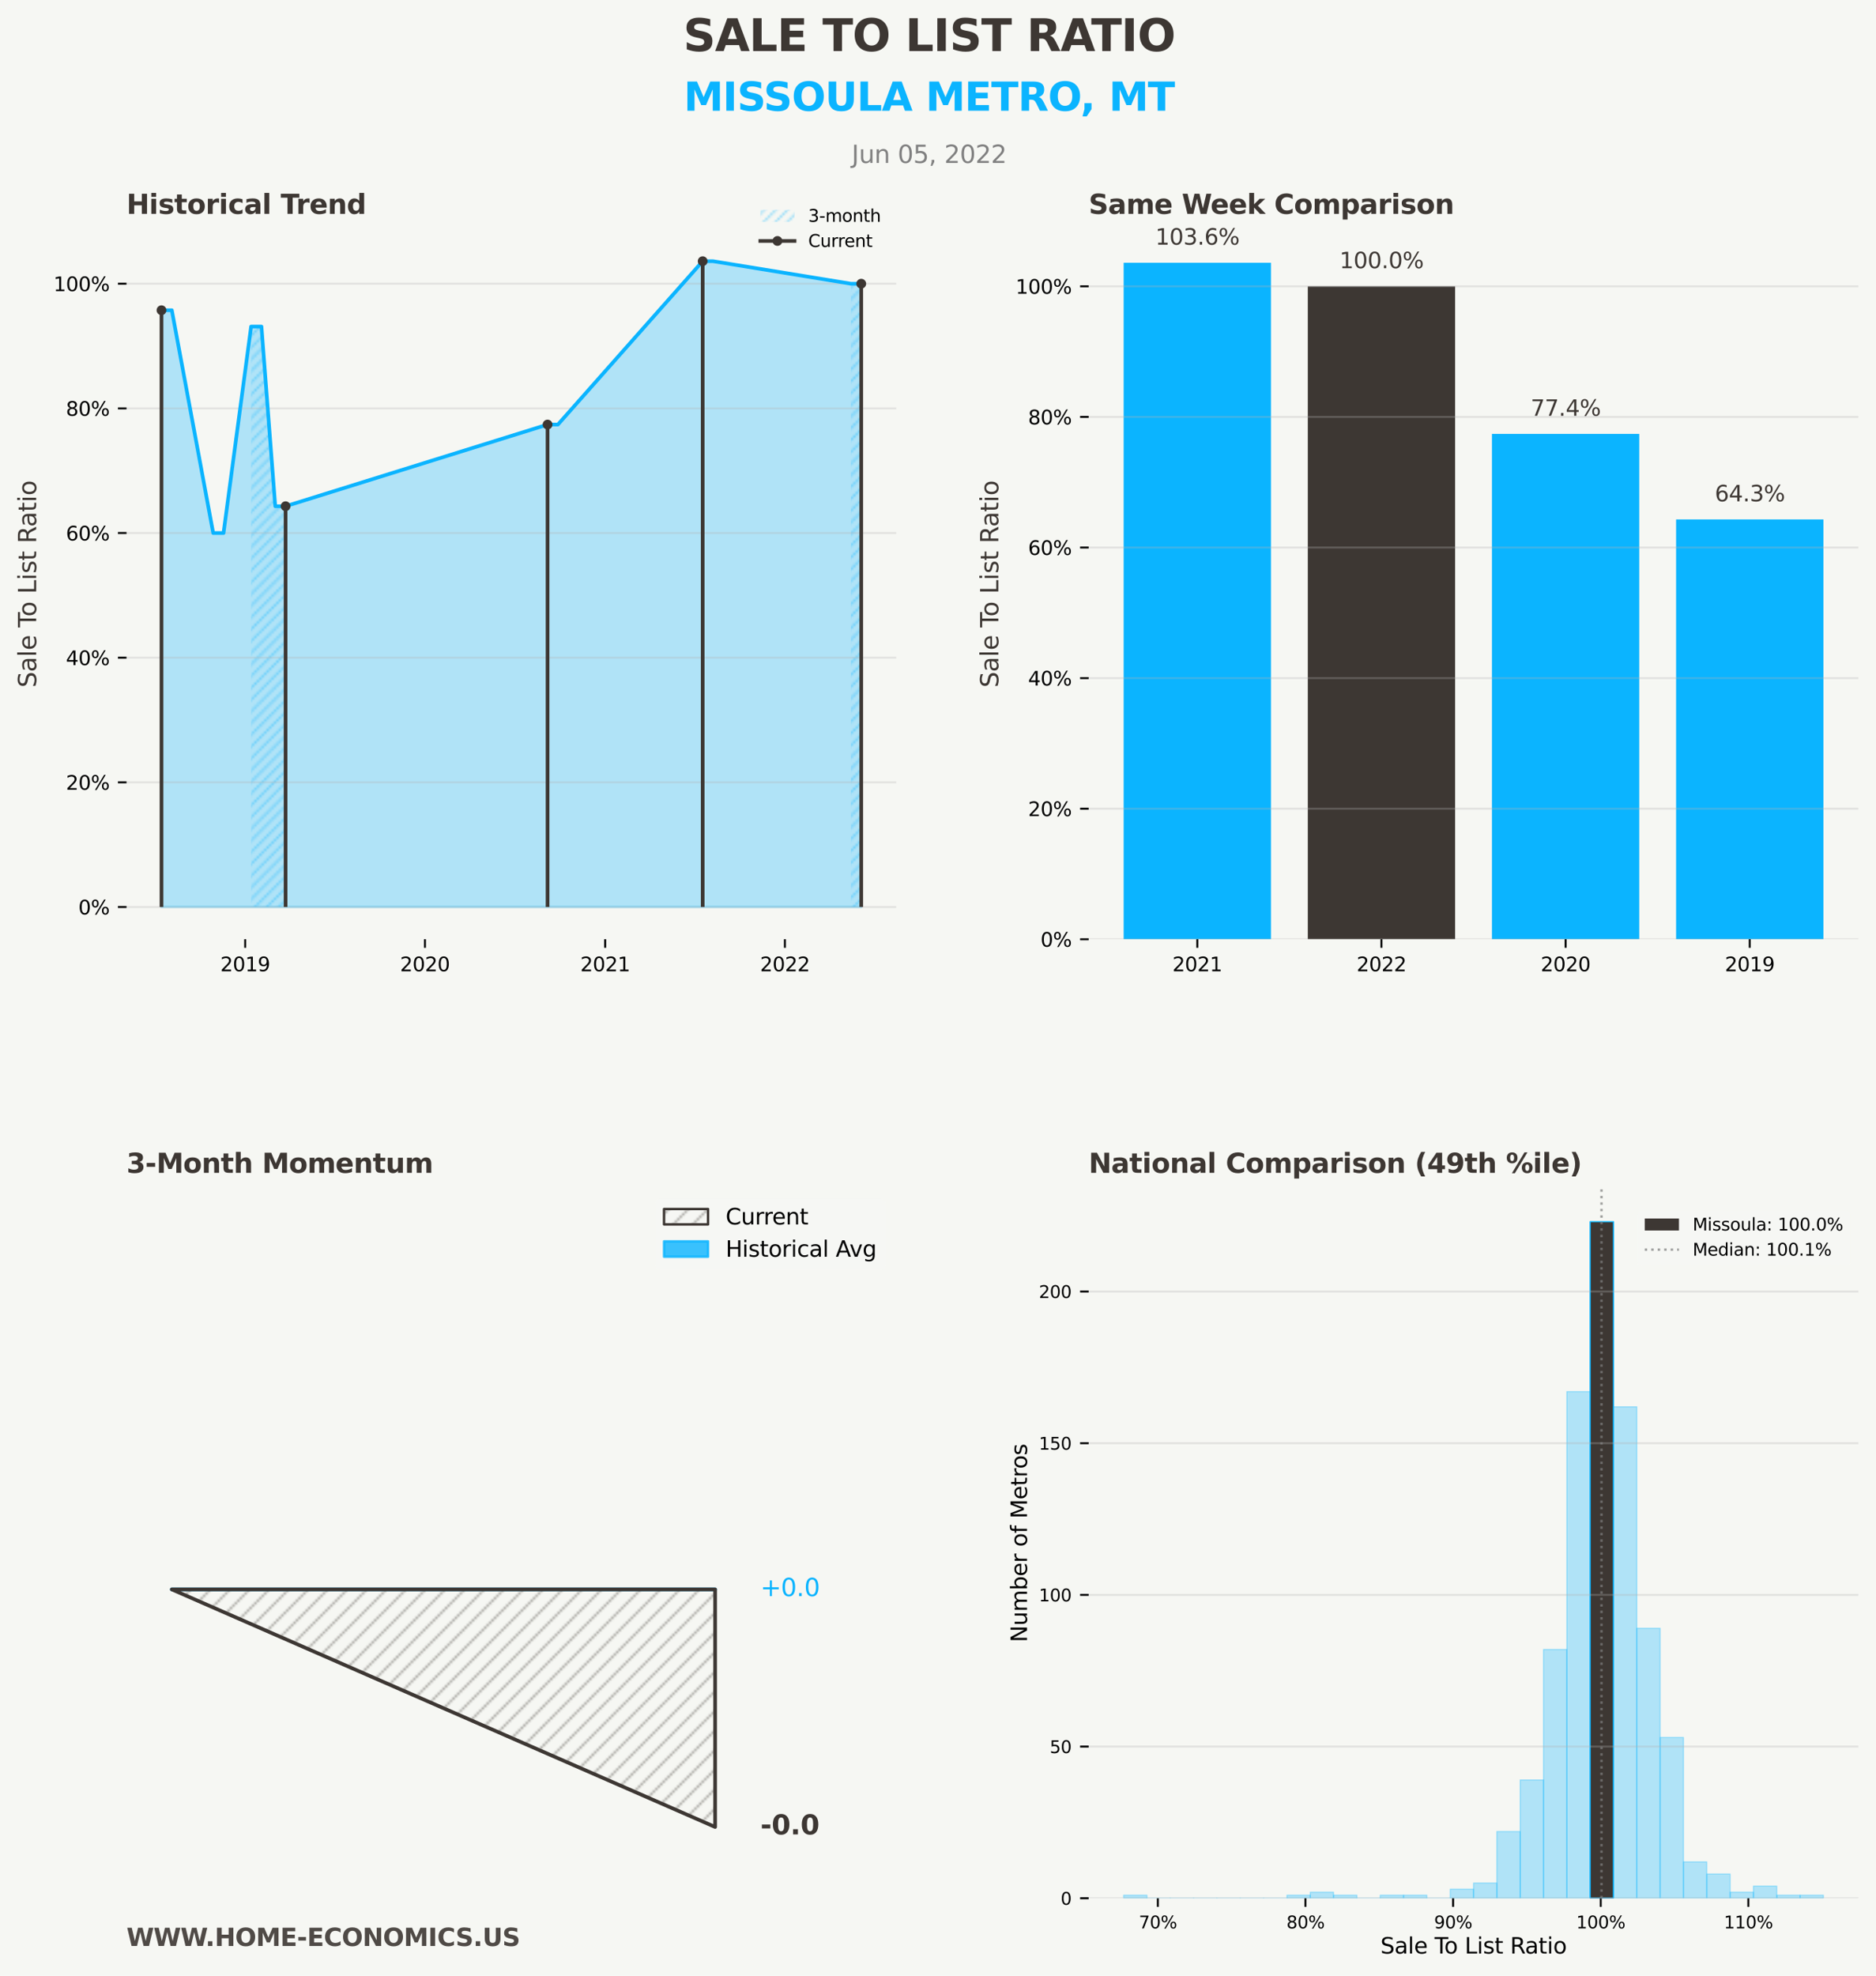 <?xml version="1.0" encoding="utf-8" standalone="no"?>
<!DOCTYPE svg PUBLIC "-//W3C//DTD SVG 1.1//EN"
  "http://www.w3.org/Graphics/SVG/1.1/DTD/svg11.dtd">
<svg xmlns:xlink="http://www.w3.org/1999/xlink" width="767.429pt" height="807.845pt" viewBox="0 0 767.429 807.845" xmlns="http://www.w3.org/2000/svg" version="1.1">
 <defs>
  <style type="text/css">*{stroke-linejoin: round; stroke-linecap: butt}</style>
 </defs>
 <g id="figure_1">
  <g id="patch_1">
   <path d="M 0 807.845 
L 767.429 807.845 
L 767.429 0 
L 0 0 
z
" style="fill: #f6f7f3"/>
  </g>
  <g id="axes_1">
   <g id="patch_2">
    <path d="M 51.749 384.051 
L 366.629 384.051 
L 366.629 93.6 
L 51.749 93.6 
z
" style="fill: #f6f7f3"/>
   </g>
   <g id="PolyCollection_1">
    <defs>
     <path id="m2f8d58ea59" d="M 66.062 -680.994 
L 66.062 -436.996 
L 67.472 -436.996 
L 68.882 -436.996 
L 70.292 -436.996 
L 87.214 -436.996 
L 88.624 -436.996 
L 90.034 -436.996 
L 91.444 -436.996 
L 102.725 -436.996 
L 104.135 -436.996 
L 105.545 -436.996 
L 106.956 -436.996 
L 112.596 -436.996 
L 114.006 -436.996 
L 115.416 -436.996 
L 116.826 -436.996 
L 223.996 -436.996 
L 225.406 -436.996 
L 226.816 -436.996 
L 228.226 -436.996 
L 287.451 -436.996 
L 288.861 -436.996 
L 290.271 -436.996 
L 291.681 -436.996 
L 348.086 -436.996 
L 349.496 -436.996 
L 350.907 -436.996 
L 352.317 -436.996 
L 352.317 -691.839 
L 352.317 -691.839 
L 350.907 -691.839 
L 349.496 -691.839 
L 348.086 -691.839 
L 291.681 -701.043 
L 290.271 -701.043 
L 288.861 -701.043 
L 287.451 -701.043 
L 228.226 -634.25 
L 226.816 -634.25 
L 225.406 -634.25 
L 223.996 -634.25 
L 116.826 -600.858 
L 115.416 -600.858 
L 114.006 -600.858 
L 112.596 -600.858 
L 106.956 -674.314 
L 105.545 -674.314 
L 104.135 -674.314 
L 102.725 -674.314 
L 91.444 -589.902 
L 90.034 -589.902 
L 88.624 -589.902 
L 87.214 -589.902 
L 70.292 -680.994 
L 68.882 -680.994 
L 67.472 -680.994 
L 66.062 -680.994 
z
" style="stroke: #0bb4ff; stroke-opacity: 0.3"/>
    </defs>
    <g clip-path="url(#p84b68aac62)">
     <use xlink:href="#m2f8d58ea59" x="0" y="807.845" style="fill: #0bb4ff; fill-opacity: 0.3; stroke: #0bb4ff; stroke-opacity: 0.3"/>
    </g>
   </g>
   <g id="PolyCollection_2">
    <path d="M 348.086 116.006 
L 348.086 370.849 
L 349.496 370.849 
L 350.907 370.849 
L 352.317 370.849 
L 352.317 116.006 
L 352.317 116.006 
L 350.907 116.006 
L 349.496 116.006 
L 348.086 116.006 
z
" clip-path="url(#p84b68aac62)" style="fill: url(#h7c518d8e55)"/>
   </g>
   <g id="PolyCollection_3">
    <path d="M 287.451 106.802 
L 287.451 370.849 
L 287.451 106.802 
L 287.451 106.802 
z
" clip-path="url(#p84b68aac62)" style="fill: url(#h7c518d8e55)"/>
   </g>
   <g id="PolyCollection_4">
    <path d="M 223.996 173.595 
L 223.996 370.849 
L 223.996 173.595 
L 223.996 173.595 
z
" clip-path="url(#p84b68aac62)" style="fill: url(#h7c518d8e55)"/>
   </g>
   <g id="PolyCollection_5">
    <path d="M 102.725 133.531 
L 102.725 370.849 
L 104.135 370.849 
L 105.545 370.849 
L 106.956 370.849 
L 112.596 370.849 
L 114.006 370.849 
L 115.416 370.849 
L 116.826 370.849 
L 116.826 206.987 
L 116.826 206.987 
L 115.416 206.987 
L 114.006 206.987 
L 112.596 206.987 
L 106.956 133.531 
L 105.545 133.531 
L 104.135 133.531 
L 102.725 133.531 
z
" clip-path="url(#p84b68aac62)" style="fill: url(#h7c518d8e55)"/>
   </g>
   <g id="PolyCollection_6">
    <path d="M 66.062 126.851 
L 66.062 370.849 
L 66.062 126.851 
L 66.062 126.851 
z
" clip-path="url(#p84b68aac62)" style="fill: url(#h7c518d8e55)"/>
   </g>
   <g id="matplotlib.axis_1">
    <g id="xtick_1">
     <g id="line2d_1">
      <defs>
       <path id="m95b9896c14" d="M 0 0 
L 0 3.5 
" style="stroke: #000000; stroke-width: 0.8"/>
      </defs>
      <g>
       <use xlink:href="#m95b9896c14" x="100.308" y="384.051" style="stroke: #000000; stroke-width: 0.8"/>
      </g>
     </g>
     <g id="text_1">
      <!-- 2019 -->
      <g transform="translate(90.128 397.13) scale(0.08 -0.08)">
       <defs>
        <path id="DejaVuSans-32" d="M 1228 531 
L 3431 531 
L 3431 0 
L 469 0 
L 469 531 
Q 828 903 1448 1529 
Q 2069 2156 2228 2338 
Q 2531 2678 2651 2914 
Q 2772 3150 2772 3378 
Q 2772 3750 2511 3984 
Q 2250 4219 1831 4219 
Q 1534 4219 1204 4116 
Q 875 4013 500 3803 
L 500 4441 
Q 881 4594 1212 4672 
Q 1544 4750 1819 4750 
Q 2544 4750 2975 4387 
Q 3406 4025 3406 3419 
Q 3406 3131 3298 2873 
Q 3191 2616 2906 2266 
Q 2828 2175 2409 1742 
Q 1991 1309 1228 531 
z
" transform="scale(0.016)"/>
        <path id="DejaVuSans-30" d="M 2034 4250 
Q 1547 4250 1301 3770 
Q 1056 3291 1056 2328 
Q 1056 1369 1301 889 
Q 1547 409 2034 409 
Q 2525 409 2770 889 
Q 3016 1369 3016 2328 
Q 3016 3291 2770 3770 
Q 2525 4250 2034 4250 
z
M 2034 4750 
Q 2819 4750 3233 4129 
Q 3647 3509 3647 2328 
Q 3647 1150 3233 529 
Q 2819 -91 2034 -91 
Q 1250 -91 836 529 
Q 422 1150 422 2328 
Q 422 3509 836 4129 
Q 1250 4750 2034 4750 
z
" transform="scale(0.016)"/>
        <path id="DejaVuSans-31" d="M 794 531 
L 1825 531 
L 1825 4091 
L 703 3866 
L 703 4441 
L 1819 4666 
L 2450 4666 
L 2450 531 
L 3481 531 
L 3481 0 
L 794 0 
L 794 531 
z
" transform="scale(0.016)"/>
        <path id="DejaVuSans-39" d="M 703 97 
L 703 672 
Q 941 559 1184 500 
Q 1428 441 1663 441 
Q 2288 441 2617 861 
Q 2947 1281 2994 2138 
Q 2813 1869 2534 1725 
Q 2256 1581 1919 1581 
Q 1219 1581 811 2004 
Q 403 2428 403 3163 
Q 403 3881 828 4315 
Q 1253 4750 1959 4750 
Q 2769 4750 3195 4129 
Q 3622 3509 3622 2328 
Q 3622 1225 3098 567 
Q 2575 -91 1691 -91 
Q 1453 -91 1209 -44 
Q 966 3 703 97 
z
M 1959 2075 
Q 2384 2075 2632 2365 
Q 2881 2656 2881 3163 
Q 2881 3666 2632 3958 
Q 2384 4250 1959 4250 
Q 1534 4250 1286 3958 
Q 1038 3666 1038 3163 
Q 1038 2656 1286 2365 
Q 1534 2075 1959 2075 
z
" transform="scale(0.016)"/>
       </defs>
       <use xlink:href="#DejaVuSans-32"/>
       <use xlink:href="#DejaVuSans-30" x="63.623"/>
       <use xlink:href="#DejaVuSans-31" x="127.246"/>
       <use xlink:href="#DejaVuSans-39" x="190.869"/>
      </g>
     </g>
    </g>
    <g id="xtick_2">
     <g id="line2d_2">
      <g>
       <use xlink:href="#m95b9896c14" x="173.836" y="384.051" style="stroke: #000000; stroke-width: 0.8"/>
      </g>
     </g>
     <g id="text_2">
      <!-- 2020 -->
      <g transform="translate(163.656 397.13) scale(0.08 -0.08)">
       <use xlink:href="#DejaVuSans-32"/>
       <use xlink:href="#DejaVuSans-30" x="63.623"/>
       <use xlink:href="#DejaVuSans-32" x="127.246"/>
       <use xlink:href="#DejaVuSans-30" x="190.869"/>
      </g>
     </g>
    </g>
    <g id="xtick_3">
     <g id="line2d_3">
      <g>
       <use xlink:href="#m95b9896c14" x="247.565" y="384.051" style="stroke: #000000; stroke-width: 0.8"/>
      </g>
     </g>
     <g id="text_3">
      <!-- 2021 -->
      <g transform="translate(237.385 397.13) scale(0.08 -0.08)">
       <use xlink:href="#DejaVuSans-32"/>
       <use xlink:href="#DejaVuSans-30" x="63.623"/>
       <use xlink:href="#DejaVuSans-32" x="127.246"/>
       <use xlink:href="#DejaVuSans-31" x="190.869"/>
      </g>
     </g>
    </g>
    <g id="xtick_4">
     <g id="line2d_4">
      <g>
       <use xlink:href="#m95b9896c14" x="321.093" y="384.051" style="stroke: #000000; stroke-width: 0.8"/>
      </g>
     </g>
     <g id="text_4">
      <!-- 2022 -->
      <g transform="translate(310.913 397.13) scale(0.08 -0.08)">
       <use xlink:href="#DejaVuSans-32"/>
       <use xlink:href="#DejaVuSans-30" x="63.623"/>
       <use xlink:href="#DejaVuSans-32" x="127.246"/>
       <use xlink:href="#DejaVuSans-32" x="190.869"/>
      </g>
     </g>
    </g>
   </g>
   <g id="matplotlib.axis_2">
    <g id="ytick_1">
     <g id="line2d_5">
      <path d="M 51.749 370.849 
L 366.629 370.849 
" clip-path="url(#p84b68aac62)" style="fill: none; stroke: #b0b0b0; stroke-opacity: 0.3; stroke-width: 0.8; stroke-linecap: square"/>
     </g>
     <g id="line2d_6">
      <defs>
       <path id="mfb091d5d0b" d="M 0 0 
L -3.5 0 
" style="stroke: #000000; stroke-width: 0.8"/>
      </defs>
      <g>
       <use xlink:href="#mfb091d5d0b" x="51.749" y="370.849" style="stroke: #000000; stroke-width: 0.8"/>
      </g>
     </g>
     <g id="text_5">
      <!-- 0% -->
      <g transform="translate(32.058 373.888) scale(0.08 -0.08)">
       <defs>
        <path id="DejaVuSans-25" d="M 4653 2053 
Q 4381 2053 4226 1822 
Q 4072 1591 4072 1178 
Q 4072 772 4226 539 
Q 4381 306 4653 306 
Q 4919 306 5073 539 
Q 5228 772 5228 1178 
Q 5228 1588 5073 1820 
Q 4919 2053 4653 2053 
z
M 4653 2450 
Q 5147 2450 5437 2106 
Q 5728 1763 5728 1178 
Q 5728 594 5436 251 
Q 5144 -91 4653 -91 
Q 4153 -91 3862 251 
Q 3572 594 3572 1178 
Q 3572 1766 3864 2108 
Q 4156 2450 4653 2450 
z
M 1428 4353 
Q 1159 4353 1004 4120 
Q 850 3888 850 3481 
Q 850 3069 1003 2837 
Q 1156 2606 1428 2606 
Q 1700 2606 1854 2837 
Q 2009 3069 2009 3481 
Q 2009 3884 1853 4118 
Q 1697 4353 1428 4353 
z
M 4250 4750 
L 4750 4750 
L 1831 -91 
L 1331 -91 
L 4250 4750 
z
M 1428 4750 
Q 1922 4750 2215 4408 
Q 2509 4066 2509 3481 
Q 2509 2891 2217 2550 
Q 1925 2209 1428 2209 
Q 931 2209 642 2551 
Q 353 2894 353 3481 
Q 353 4063 643 4406 
Q 934 4750 1428 4750 
z
" transform="scale(0.016)"/>
       </defs>
       <use xlink:href="#DejaVuSans-30"/>
       <use xlink:href="#DejaVuSans-25" x="63.623"/>
      </g>
     </g>
    </g>
    <g id="ytick_2">
     <g id="line2d_7">
      <path d="M 51.749 319.88 
L 366.629 319.88 
" clip-path="url(#p84b68aac62)" style="fill: none; stroke: #b0b0b0; stroke-opacity: 0.3; stroke-width: 0.8; stroke-linecap: square"/>
     </g>
     <g id="line2d_8">
      <g>
       <use xlink:href="#mfb091d5d0b" x="51.749" y="319.88" style="stroke: #000000; stroke-width: 0.8"/>
      </g>
     </g>
     <g id="text_6">
      <!-- 20% -->
      <g transform="translate(26.968 322.92) scale(0.08 -0.08)">
       <use xlink:href="#DejaVuSans-32"/>
       <use xlink:href="#DejaVuSans-30" x="63.623"/>
       <use xlink:href="#DejaVuSans-25" x="127.246"/>
      </g>
     </g>
    </g>
    <g id="ytick_3">
     <g id="line2d_9">
      <path d="M 51.749 268.912 
L 366.629 268.912 
" clip-path="url(#p84b68aac62)" style="fill: none; stroke: #b0b0b0; stroke-opacity: 0.3; stroke-width: 0.8; stroke-linecap: square"/>
     </g>
     <g id="line2d_10">
      <g>
       <use xlink:href="#mfb091d5d0b" x="51.749" y="268.912" style="stroke: #000000; stroke-width: 0.8"/>
      </g>
     </g>
     <g id="text_7">
      <!-- 40% -->
      <g transform="translate(26.968 271.951) scale(0.08 -0.08)">
       <defs>
        <path id="DejaVuSans-34" d="M 2419 4116 
L 825 1625 
L 2419 1625 
L 2419 4116 
z
M 2253 4666 
L 3047 4666 
L 3047 1625 
L 3713 1625 
L 3713 1100 
L 3047 1100 
L 3047 0 
L 2419 0 
L 2419 1100 
L 313 1100 
L 313 1709 
L 2253 4666 
z
" transform="scale(0.016)"/>
       </defs>
       <use xlink:href="#DejaVuSans-34"/>
       <use xlink:href="#DejaVuSans-30" x="63.623"/>
       <use xlink:href="#DejaVuSans-25" x="127.246"/>
      </g>
     </g>
    </g>
    <g id="ytick_4">
     <g id="line2d_11">
      <path d="M 51.749 217.943 
L 366.629 217.943 
" clip-path="url(#p84b68aac62)" style="fill: none; stroke: #b0b0b0; stroke-opacity: 0.3; stroke-width: 0.8; stroke-linecap: square"/>
     </g>
     <g id="line2d_12">
      <g>
       <use xlink:href="#mfb091d5d0b" x="51.749" y="217.943" style="stroke: #000000; stroke-width: 0.8"/>
      </g>
     </g>
     <g id="text_8">
      <!-- 60% -->
      <g transform="translate(26.968 220.983) scale(0.08 -0.08)">
       <defs>
        <path id="DejaVuSans-36" d="M 2113 2584 
Q 1688 2584 1439 2293 
Q 1191 2003 1191 1497 
Q 1191 994 1439 701 
Q 1688 409 2113 409 
Q 2538 409 2786 701 
Q 3034 994 3034 1497 
Q 3034 2003 2786 2293 
Q 2538 2584 2113 2584 
z
M 3366 4563 
L 3366 3988 
Q 3128 4100 2886 4159 
Q 2644 4219 2406 4219 
Q 1781 4219 1451 3797 
Q 1122 3375 1075 2522 
Q 1259 2794 1537 2939 
Q 1816 3084 2150 3084 
Q 2853 3084 3261 2657 
Q 3669 2231 3669 1497 
Q 3669 778 3244 343 
Q 2819 -91 2113 -91 
Q 1303 -91 875 529 
Q 447 1150 447 2328 
Q 447 3434 972 4092 
Q 1497 4750 2381 4750 
Q 2619 4750 2861 4703 
Q 3103 4656 3366 4563 
z
" transform="scale(0.016)"/>
       </defs>
       <use xlink:href="#DejaVuSans-36"/>
       <use xlink:href="#DejaVuSans-30" x="63.623"/>
       <use xlink:href="#DejaVuSans-25" x="127.246"/>
      </g>
     </g>
    </g>
    <g id="ytick_5">
     <g id="line2d_13">
      <path d="M 51.749 166.975 
L 366.629 166.975 
" clip-path="url(#p84b68aac62)" style="fill: none; stroke: #b0b0b0; stroke-opacity: 0.3; stroke-width: 0.8; stroke-linecap: square"/>
     </g>
     <g id="line2d_14">
      <g>
       <use xlink:href="#mfb091d5d0b" x="51.749" y="166.975" style="stroke: #000000; stroke-width: 0.8"/>
      </g>
     </g>
     <g id="text_9">
      <!-- 80% -->
      <g transform="translate(26.968 170.014) scale(0.08 -0.08)">
       <defs>
        <path id="DejaVuSans-38" d="M 2034 2216 
Q 1584 2216 1326 1975 
Q 1069 1734 1069 1313 
Q 1069 891 1326 650 
Q 1584 409 2034 409 
Q 2484 409 2743 651 
Q 3003 894 3003 1313 
Q 3003 1734 2745 1975 
Q 2488 2216 2034 2216 
z
M 1403 2484 
Q 997 2584 770 2862 
Q 544 3141 544 3541 
Q 544 4100 942 4425 
Q 1341 4750 2034 4750 
Q 2731 4750 3128 4425 
Q 3525 4100 3525 3541 
Q 3525 3141 3298 2862 
Q 3072 2584 2669 2484 
Q 3125 2378 3379 2068 
Q 3634 1759 3634 1313 
Q 3634 634 3220 271 
Q 2806 -91 2034 -91 
Q 1263 -91 848 271 
Q 434 634 434 1313 
Q 434 1759 690 2068 
Q 947 2378 1403 2484 
z
M 1172 3481 
Q 1172 3119 1398 2916 
Q 1625 2713 2034 2713 
Q 2441 2713 2670 2916 
Q 2900 3119 2900 3481 
Q 2900 3844 2670 4047 
Q 2441 4250 2034 4250 
Q 1625 4250 1398 4047 
Q 1172 3844 1172 3481 
z
" transform="scale(0.016)"/>
       </defs>
       <use xlink:href="#DejaVuSans-38"/>
       <use xlink:href="#DejaVuSans-30" x="63.623"/>
       <use xlink:href="#DejaVuSans-25" x="127.246"/>
      </g>
     </g>
    </g>
    <g id="ytick_6">
     <g id="line2d_15">
      <path d="M 51.749 116.006 
L 366.629 116.006 
" clip-path="url(#p84b68aac62)" style="fill: none; stroke: #b0b0b0; stroke-opacity: 0.3; stroke-width: 0.8; stroke-linecap: square"/>
     </g>
     <g id="line2d_16">
      <g>
       <use xlink:href="#mfb091d5d0b" x="51.749" y="116.006" style="stroke: #000000; stroke-width: 0.8"/>
      </g>
     </g>
     <g id="text_10">
      <!-- 100% -->
      <g transform="translate(21.878 119.046) scale(0.08 -0.08)">
       <use xlink:href="#DejaVuSans-31"/>
       <use xlink:href="#DejaVuSans-30" x="63.623"/>
       <use xlink:href="#DejaVuSans-30" x="127.246"/>
       <use xlink:href="#DejaVuSans-25" x="190.869"/>
      </g>
     </g>
    </g>
    <g id="text_11">
     <!-- Sale To List Ratio -->
     <g style="fill: #3d3733" transform="translate(14.798 281.134) rotate(-90) scale(0.1 -0.1)">
      <defs>
       <path id="DejaVuSans-53" d="M 3425 4513 
L 3425 3897 
Q 3066 4069 2747 4153 
Q 2428 4238 2131 4238 
Q 1616 4238 1336 4038 
Q 1056 3838 1056 3469 
Q 1056 3159 1242 3001 
Q 1428 2844 1947 2747 
L 2328 2669 
Q 3034 2534 3370 2195 
Q 3706 1856 3706 1288 
Q 3706 609 3251 259 
Q 2797 -91 1919 -91 
Q 1588 -91 1214 -16 
Q 841 59 441 206 
L 441 856 
Q 825 641 1194 531 
Q 1563 422 1919 422 
Q 2459 422 2753 634 
Q 3047 847 3047 1241 
Q 3047 1584 2836 1778 
Q 2625 1972 2144 2069 
L 1759 2144 
Q 1053 2284 737 2584 
Q 422 2884 422 3419 
Q 422 4038 858 4394 
Q 1294 4750 2059 4750 
Q 2388 4750 2728 4690 
Q 3069 4631 3425 4513 
z
" transform="scale(0.016)"/>
       <path id="DejaVuSans-61" d="M 2194 1759 
Q 1497 1759 1228 1600 
Q 959 1441 959 1056 
Q 959 750 1161 570 
Q 1363 391 1709 391 
Q 2188 391 2477 730 
Q 2766 1069 2766 1631 
L 2766 1759 
L 2194 1759 
z
M 3341 1997 
L 3341 0 
L 2766 0 
L 2766 531 
Q 2569 213 2275 61 
Q 1981 -91 1556 -91 
Q 1019 -91 701 211 
Q 384 513 384 1019 
Q 384 1609 779 1909 
Q 1175 2209 1959 2209 
L 2766 2209 
L 2766 2266 
Q 2766 2663 2505 2880 
Q 2244 3097 1772 3097 
Q 1472 3097 1187 3025 
Q 903 2953 641 2809 
L 641 3341 
Q 956 3463 1253 3523 
Q 1550 3584 1831 3584 
Q 2591 3584 2966 3190 
Q 3341 2797 3341 1997 
z
" transform="scale(0.016)"/>
       <path id="DejaVuSans-6c" d="M 603 4863 
L 1178 4863 
L 1178 0 
L 603 0 
L 603 4863 
z
" transform="scale(0.016)"/>
       <path id="DejaVuSans-65" d="M 3597 1894 
L 3597 1613 
L 953 1613 
Q 991 1019 1311 708 
Q 1631 397 2203 397 
Q 2534 397 2845 478 
Q 3156 559 3463 722 
L 3463 178 
Q 3153 47 2828 -22 
Q 2503 -91 2169 -91 
Q 1331 -91 842 396 
Q 353 884 353 1716 
Q 353 2575 817 3079 
Q 1281 3584 2069 3584 
Q 2775 3584 3186 3129 
Q 3597 2675 3597 1894 
z
M 3022 2063 
Q 3016 2534 2758 2815 
Q 2500 3097 2075 3097 
Q 1594 3097 1305 2825 
Q 1016 2553 972 2059 
L 3022 2063 
z
" transform="scale(0.016)"/>
       <path id="DejaVuSans-20" transform="scale(0.016)"/>
       <path id="DejaVuSans-54" d="M -19 4666 
L 3928 4666 
L 3928 4134 
L 2272 4134 
L 2272 0 
L 1638 0 
L 1638 4134 
L -19 4134 
L -19 4666 
z
" transform="scale(0.016)"/>
       <path id="DejaVuSans-6f" d="M 1959 3097 
Q 1497 3097 1228 2736 
Q 959 2375 959 1747 
Q 959 1119 1226 758 
Q 1494 397 1959 397 
Q 2419 397 2687 759 
Q 2956 1122 2956 1747 
Q 2956 2369 2687 2733 
Q 2419 3097 1959 3097 
z
M 1959 3584 
Q 2709 3584 3137 3096 
Q 3566 2609 3566 1747 
Q 3566 888 3137 398 
Q 2709 -91 1959 -91 
Q 1206 -91 779 398 
Q 353 888 353 1747 
Q 353 2609 779 3096 
Q 1206 3584 1959 3584 
z
" transform="scale(0.016)"/>
       <path id="DejaVuSans-4c" d="M 628 4666 
L 1259 4666 
L 1259 531 
L 3531 531 
L 3531 0 
L 628 0 
L 628 4666 
z
" transform="scale(0.016)"/>
       <path id="DejaVuSans-69" d="M 603 3500 
L 1178 3500 
L 1178 0 
L 603 0 
L 603 3500 
z
M 603 4863 
L 1178 4863 
L 1178 4134 
L 603 4134 
L 603 4863 
z
" transform="scale(0.016)"/>
       <path id="DejaVuSans-73" d="M 2834 3397 
L 2834 2853 
Q 2591 2978 2328 3040 
Q 2066 3103 1784 3103 
Q 1356 3103 1142 2972 
Q 928 2841 928 2578 
Q 928 2378 1081 2264 
Q 1234 2150 1697 2047 
L 1894 2003 
Q 2506 1872 2764 1633 
Q 3022 1394 3022 966 
Q 3022 478 2636 193 
Q 2250 -91 1575 -91 
Q 1294 -91 989 -36 
Q 684 19 347 128 
L 347 722 
Q 666 556 975 473 
Q 1284 391 1588 391 
Q 1994 391 2212 530 
Q 2431 669 2431 922 
Q 2431 1156 2273 1281 
Q 2116 1406 1581 1522 
L 1381 1569 
Q 847 1681 609 1914 
Q 372 2147 372 2553 
Q 372 3047 722 3315 
Q 1072 3584 1716 3584 
Q 2034 3584 2315 3537 
Q 2597 3491 2834 3397 
z
" transform="scale(0.016)"/>
       <path id="DejaVuSans-74" d="M 1172 4494 
L 1172 3500 
L 2356 3500 
L 2356 3053 
L 1172 3053 
L 1172 1153 
Q 1172 725 1289 603 
Q 1406 481 1766 481 
L 2356 481 
L 2356 0 
L 1766 0 
Q 1100 0 847 248 
Q 594 497 594 1153 
L 594 3053 
L 172 3053 
L 172 3500 
L 594 3500 
L 594 4494 
L 1172 4494 
z
" transform="scale(0.016)"/>
       <path id="DejaVuSans-52" d="M 2841 2188 
Q 3044 2119 3236 1894 
Q 3428 1669 3622 1275 
L 4263 0 
L 3584 0 
L 2988 1197 
Q 2756 1666 2539 1819 
Q 2322 1972 1947 1972 
L 1259 1972 
L 1259 0 
L 628 0 
L 628 4666 
L 2053 4666 
Q 2853 4666 3247 4331 
Q 3641 3997 3641 3322 
Q 3641 2881 3436 2590 
Q 3231 2300 2841 2188 
z
M 1259 4147 
L 1259 2491 
L 2053 2491 
Q 2509 2491 2742 2702 
Q 2975 2913 2975 3322 
Q 2975 3731 2742 3939 
Q 2509 4147 2053 4147 
L 1259 4147 
z
" transform="scale(0.016)"/>
      </defs>
      <use xlink:href="#DejaVuSans-53"/>
      <use xlink:href="#DejaVuSans-61" x="63.477"/>
      <use xlink:href="#DejaVuSans-6c" x="124.756"/>
      <use xlink:href="#DejaVuSans-65" x="152.539"/>
      <use xlink:href="#DejaVuSans-20" x="214.062"/>
      <use xlink:href="#DejaVuSans-54" x="245.85"/>
      <use xlink:href="#DejaVuSans-6f" x="289.934"/>
      <use xlink:href="#DejaVuSans-20" x="351.115"/>
      <use xlink:href="#DejaVuSans-4c" x="382.902"/>
      <use xlink:href="#DejaVuSans-69" x="438.615"/>
      <use xlink:href="#DejaVuSans-73" x="466.398"/>
      <use xlink:href="#DejaVuSans-74" x="518.498"/>
      <use xlink:href="#DejaVuSans-20" x="557.707"/>
      <use xlink:href="#DejaVuSans-52" x="589.494"/>
      <use xlink:href="#DejaVuSans-61" x="656.727"/>
      <use xlink:href="#DejaVuSans-74" x="718.006"/>
      <use xlink:href="#DejaVuSans-69" x="757.215"/>
      <use xlink:href="#DejaVuSans-6f" x="784.998"/>
     </g>
    </g>
   </g>
   <g id="text_12">
    <!-- Historical Trend -->
    <g style="fill: #3d3733" transform="translate(51.749 87.436) scale(0.11 -0.11)">
     <defs>
      <path id="DejaVuSans-Bold-48" d="M 588 4666 
L 1791 4666 
L 1791 2888 
L 3566 2888 
L 3566 4666 
L 4769 4666 
L 4769 0 
L 3566 0 
L 3566 1978 
L 1791 1978 
L 1791 0 
L 588 0 
L 588 4666 
z
" transform="scale(0.016)"/>
      <path id="DejaVuSans-Bold-69" d="M 538 3500 
L 1656 3500 
L 1656 0 
L 538 0 
L 538 3500 
z
M 538 4863 
L 1656 4863 
L 1656 3950 
L 538 3950 
L 538 4863 
z
" transform="scale(0.016)"/>
      <path id="DejaVuSans-Bold-73" d="M 3272 3391 
L 3272 2541 
Q 2913 2691 2578 2766 
Q 2244 2841 1947 2841 
Q 1628 2841 1473 2761 
Q 1319 2681 1319 2516 
Q 1319 2381 1436 2309 
Q 1553 2238 1856 2203 
L 2053 2175 
Q 2913 2066 3209 1816 
Q 3506 1566 3506 1031 
Q 3506 472 3093 190 
Q 2681 -91 1863 -91 
Q 1516 -91 1145 -36 
Q 775 19 384 128 
L 384 978 
Q 719 816 1070 734 
Q 1422 653 1784 653 
Q 2113 653 2278 743 
Q 2444 834 2444 1013 
Q 2444 1163 2330 1236 
Q 2216 1309 1875 1350 
L 1678 1375 
Q 931 1469 631 1722 
Q 331 1975 331 2491 
Q 331 3047 712 3315 
Q 1094 3584 1881 3584 
Q 2191 3584 2531 3537 
Q 2872 3491 3272 3391 
z
" transform="scale(0.016)"/>
      <path id="DejaVuSans-Bold-74" d="M 1759 4494 
L 1759 3500 
L 2913 3500 
L 2913 2700 
L 1759 2700 
L 1759 1216 
Q 1759 972 1856 886 
Q 1953 800 2241 800 
L 2816 800 
L 2816 0 
L 1856 0 
Q 1194 0 917 276 
Q 641 553 641 1216 
L 641 2700 
L 84 2700 
L 84 3500 
L 641 3500 
L 641 4494 
L 1759 4494 
z
" transform="scale(0.016)"/>
      <path id="DejaVuSans-Bold-6f" d="M 2203 2784 
Q 1831 2784 1636 2517 
Q 1441 2250 1441 1747 
Q 1441 1244 1636 976 
Q 1831 709 2203 709 
Q 2569 709 2762 976 
Q 2956 1244 2956 1747 
Q 2956 2250 2762 2517 
Q 2569 2784 2203 2784 
z
M 2203 3584 
Q 3106 3584 3614 3096 
Q 4122 2609 4122 1747 
Q 4122 884 3614 396 
Q 3106 -91 2203 -91 
Q 1297 -91 786 396 
Q 275 884 275 1747 
Q 275 2609 786 3096 
Q 1297 3584 2203 3584 
z
" transform="scale(0.016)"/>
      <path id="DejaVuSans-Bold-72" d="M 3138 2547 
Q 2991 2616 2845 2648 
Q 2700 2681 2553 2681 
Q 2122 2681 1889 2404 
Q 1656 2128 1656 1613 
L 1656 0 
L 538 0 
L 538 3500 
L 1656 3500 
L 1656 2925 
Q 1872 3269 2151 3426 
Q 2431 3584 2822 3584 
Q 2878 3584 2943 3579 
Q 3009 3575 3134 3559 
L 3138 2547 
z
" transform="scale(0.016)"/>
      <path id="DejaVuSans-Bold-63" d="M 3366 3391 
L 3366 2478 
Q 3138 2634 2908 2709 
Q 2678 2784 2431 2784 
Q 1963 2784 1702 2511 
Q 1441 2238 1441 1747 
Q 1441 1256 1702 982 
Q 1963 709 2431 709 
Q 2694 709 2930 787 
Q 3166 866 3366 1019 
L 3366 103 
Q 3103 6 2833 -42 
Q 2563 -91 2291 -91 
Q 1344 -91 809 395 
Q 275 881 275 1747 
Q 275 2613 809 3098 
Q 1344 3584 2291 3584 
Q 2566 3584 2833 3536 
Q 3100 3488 3366 3391 
z
" transform="scale(0.016)"/>
      <path id="DejaVuSans-Bold-61" d="M 2106 1575 
Q 1756 1575 1579 1456 
Q 1403 1338 1403 1106 
Q 1403 894 1545 773 
Q 1688 653 1941 653 
Q 2256 653 2472 879 
Q 2688 1106 2688 1447 
L 2688 1575 
L 2106 1575 
z
M 3816 1997 
L 3816 0 
L 2688 0 
L 2688 519 
Q 2463 200 2181 54 
Q 1900 -91 1497 -91 
Q 953 -91 614 226 
Q 275 544 275 1050 
Q 275 1666 698 1953 
Q 1122 2241 2028 2241 
L 2688 2241 
L 2688 2328 
Q 2688 2594 2478 2717 
Q 2269 2841 1825 2841 
Q 1466 2841 1156 2769 
Q 847 2697 581 2553 
L 581 3406 
Q 941 3494 1303 3539 
Q 1666 3584 2028 3584 
Q 2975 3584 3395 3211 
Q 3816 2838 3816 1997 
z
" transform="scale(0.016)"/>
      <path id="DejaVuSans-Bold-6c" d="M 538 4863 
L 1656 4863 
L 1656 0 
L 538 0 
L 538 4863 
z
" transform="scale(0.016)"/>
      <path id="DejaVuSans-Bold-20" transform="scale(0.016)"/>
      <path id="DejaVuSans-Bold-54" d="M 31 4666 
L 4331 4666 
L 4331 3756 
L 2784 3756 
L 2784 0 
L 1581 0 
L 1581 3756 
L 31 3756 
L 31 4666 
z
" transform="scale(0.016)"/>
      <path id="DejaVuSans-Bold-65" d="M 4031 1759 
L 4031 1441 
L 1416 1441 
Q 1456 1047 1700 850 
Q 1944 653 2381 653 
Q 2734 653 3104 758 
Q 3475 863 3866 1075 
L 3866 213 
Q 3469 63 3072 -14 
Q 2675 -91 2278 -91 
Q 1328 -91 801 392 
Q 275 875 275 1747 
Q 275 2603 792 3093 
Q 1309 3584 2216 3584 
Q 3041 3584 3536 3087 
Q 4031 2591 4031 1759 
z
M 2881 2131 
Q 2881 2450 2695 2645 
Q 2509 2841 2209 2841 
Q 1884 2841 1681 2658 
Q 1478 2475 1428 2131 
L 2881 2131 
z
" transform="scale(0.016)"/>
      <path id="DejaVuSans-Bold-6e" d="M 4056 2131 
L 4056 0 
L 2931 0 
L 2931 347 
L 2931 1631 
Q 2931 2084 2911 2256 
Q 2891 2428 2841 2509 
Q 2775 2619 2662 2680 
Q 2550 2741 2406 2741 
Q 2056 2741 1856 2470 
Q 1656 2200 1656 1722 
L 1656 0 
L 538 0 
L 538 3500 
L 1656 3500 
L 1656 2988 
Q 1909 3294 2193 3439 
Q 2478 3584 2822 3584 
Q 3428 3584 3742 3212 
Q 4056 2841 4056 2131 
z
" transform="scale(0.016)"/>
      <path id="DejaVuSans-Bold-64" d="M 2919 2988 
L 2919 4863 
L 4044 4863 
L 4044 0 
L 2919 0 
L 2919 506 
Q 2688 197 2409 53 
Q 2131 -91 1766 -91 
Q 1119 -91 703 423 
Q 288 938 288 1747 
Q 288 2556 703 3070 
Q 1119 3584 1766 3584 
Q 2128 3584 2408 3439 
Q 2688 3294 2919 2988 
z
M 2181 722 
Q 2541 722 2730 984 
Q 2919 1247 2919 1747 
Q 2919 2247 2730 2509 
Q 2541 2772 2181 2772 
Q 1825 2772 1636 2509 
Q 1447 2247 1447 1747 
Q 1447 1247 1636 984 
Q 1825 722 2181 722 
z
" transform="scale(0.016)"/>
     </defs>
     <use xlink:href="#DejaVuSans-Bold-48"/>
     <use xlink:href="#DejaVuSans-Bold-69" x="83.691"/>
     <use xlink:href="#DejaVuSans-Bold-73" x="117.969"/>
     <use xlink:href="#DejaVuSans-Bold-74" x="177.49"/>
     <use xlink:href="#DejaVuSans-Bold-6f" x="225.293"/>
     <use xlink:href="#DejaVuSans-Bold-72" x="293.994"/>
     <use xlink:href="#DejaVuSans-Bold-69" x="343.311"/>
     <use xlink:href="#DejaVuSans-Bold-63" x="377.588"/>
     <use xlink:href="#DejaVuSans-Bold-61" x="436.865"/>
     <use xlink:href="#DejaVuSans-Bold-6c" x="504.346"/>
     <use xlink:href="#DejaVuSans-Bold-20" x="538.623"/>
     <use xlink:href="#DejaVuSans-Bold-54" x="573.438"/>
     <use xlink:href="#DejaVuSans-Bold-72" x="630.65"/>
     <use xlink:href="#DejaVuSans-Bold-65" x="679.967"/>
     <use xlink:href="#DejaVuSans-Bold-6e" x="747.789"/>
     <use xlink:href="#DejaVuSans-Bold-64" x="818.98"/>
    </g>
   </g>
   <g id="legend_1">
    <g id="patch_3">
     <path d="M 308.232 105.227 
L 363.129 105.227 
L 363.129 82.577 
L 308.232 82.577 
z
" style="fill: #f6f7f3"/>
    </g>
    <g id="patch_4">
     <path d="M 311.032 90.696 
L 325.032 90.696 
L 325.032 85.796 
L 311.032 85.796 
z
" style="fill: url(#h7c518d8e55)"/>
    </g>
    <g id="text_13">
     <!-- 3-month -->
     <g transform="translate(330.632 90.696) scale(0.07 -0.07)">
      <defs>
       <path id="DejaVuSans-33" d="M 2597 2516 
Q 3050 2419 3304 2112 
Q 3559 1806 3559 1356 
Q 3559 666 3084 287 
Q 2609 -91 1734 -91 
Q 1441 -91 1130 -33 
Q 819 25 488 141 
L 488 750 
Q 750 597 1062 519 
Q 1375 441 1716 441 
Q 2309 441 2620 675 
Q 2931 909 2931 1356 
Q 2931 1769 2642 2001 
Q 2353 2234 1838 2234 
L 1294 2234 
L 1294 2753 
L 1863 2753 
Q 2328 2753 2575 2939 
Q 2822 3125 2822 3475 
Q 2822 3834 2567 4026 
Q 2313 4219 1838 4219 
Q 1578 4219 1281 4162 
Q 984 4106 628 3988 
L 628 4550 
Q 988 4650 1302 4700 
Q 1616 4750 1894 4750 
Q 2613 4750 3031 4423 
Q 3450 4097 3450 3541 
Q 3450 3153 3228 2886 
Q 3006 2619 2597 2516 
z
" transform="scale(0.016)"/>
       <path id="DejaVuSans-2d" d="M 313 2009 
L 1997 2009 
L 1997 1497 
L 313 1497 
L 313 2009 
z
" transform="scale(0.016)"/>
       <path id="DejaVuSans-6d" d="M 3328 2828 
Q 3544 3216 3844 3400 
Q 4144 3584 4550 3584 
Q 5097 3584 5394 3201 
Q 5691 2819 5691 2113 
L 5691 0 
L 5113 0 
L 5113 2094 
Q 5113 2597 4934 2840 
Q 4756 3084 4391 3084 
Q 3944 3084 3684 2787 
Q 3425 2491 3425 1978 
L 3425 0 
L 2847 0 
L 2847 2094 
Q 2847 2600 2669 2842 
Q 2491 3084 2119 3084 
Q 1678 3084 1418 2786 
Q 1159 2488 1159 1978 
L 1159 0 
L 581 0 
L 581 3500 
L 1159 3500 
L 1159 2956 
Q 1356 3278 1631 3431 
Q 1906 3584 2284 3584 
Q 2666 3584 2933 3390 
Q 3200 3197 3328 2828 
z
" transform="scale(0.016)"/>
       <path id="DejaVuSans-6e" d="M 3513 2113 
L 3513 0 
L 2938 0 
L 2938 2094 
Q 2938 2591 2744 2837 
Q 2550 3084 2163 3084 
Q 1697 3084 1428 2787 
Q 1159 2491 1159 1978 
L 1159 0 
L 581 0 
L 581 3500 
L 1159 3500 
L 1159 2956 
Q 1366 3272 1645 3428 
Q 1925 3584 2291 3584 
Q 2894 3584 3203 3211 
Q 3513 2838 3513 2113 
z
" transform="scale(0.016)"/>
       <path id="DejaVuSans-68" d="M 3513 2113 
L 3513 0 
L 2938 0 
L 2938 2094 
Q 2938 2591 2744 2837 
Q 2550 3084 2163 3084 
Q 1697 3084 1428 2787 
Q 1159 2491 1159 1978 
L 1159 0 
L 581 0 
L 581 4863 
L 1159 4863 
L 1159 2956 
Q 1366 3272 1645 3428 
Q 1925 3584 2291 3584 
Q 2894 3584 3203 3211 
Q 3513 2838 3513 2113 
z
" transform="scale(0.016)"/>
      </defs>
      <use xlink:href="#DejaVuSans-33"/>
      <use xlink:href="#DejaVuSans-2d" x="63.623"/>
      <use xlink:href="#DejaVuSans-6d" x="99.707"/>
      <use xlink:href="#DejaVuSans-6f" x="197.119"/>
      <use xlink:href="#DejaVuSans-6e" x="258.301"/>
      <use xlink:href="#DejaVuSans-74" x="321.68"/>
      <use xlink:href="#DejaVuSans-68" x="360.889"/>
     </g>
    </g>
    <g id="line2d_17">
     <path d="M 311.032 98.521 
L 318.032 98.521 
L 325.032 98.521 
" style="fill: none; stroke: #3d3733; stroke-width: 1.5; stroke-linecap: square"/>
     <defs>
      <path id="m38e9773b8d" d="M 0 1.5 
C 0.398 1.5 0.779 1.342 1.061 1.061 
C 1.342 0.779 1.5 0.398 1.5 0 
C 1.5 -0.398 1.342 -0.779 1.061 -1.061 
C 0.779 -1.342 0.398 -1.5 0 -1.5 
C -0.398 -1.5 -0.779 -1.342 -1.061 -1.061 
C -1.342 -0.779 -1.5 -0.398 -1.5 0 
C -1.5 0.398 -1.342 0.779 -1.061 1.061 
C -0.779 1.342 -0.398 1.5 0 1.5 
z
" style="stroke: #3d3733"/>
     </defs>
     <g>
      <use xlink:href="#m38e9773b8d" x="318.032" y="98.521" style="fill: #3d3733; stroke: #3d3733"/>
     </g>
    </g>
    <g id="text_14">
     <!-- Current -->
     <g transform="translate(330.632 100.971) scale(0.07 -0.07)">
      <defs>
       <path id="DejaVuSans-43" d="M 4122 4306 
L 4122 3641 
Q 3803 3938 3442 4084 
Q 3081 4231 2675 4231 
Q 1875 4231 1450 3742 
Q 1025 3253 1025 2328 
Q 1025 1406 1450 917 
Q 1875 428 2675 428 
Q 3081 428 3442 575 
Q 3803 722 4122 1019 
L 4122 359 
Q 3791 134 3420 21 
Q 3050 -91 2638 -91 
Q 1578 -91 968 557 
Q 359 1206 359 2328 
Q 359 3453 968 4101 
Q 1578 4750 2638 4750 
Q 3056 4750 3426 4639 
Q 3797 4528 4122 4306 
z
" transform="scale(0.016)"/>
       <path id="DejaVuSans-75" d="M 544 1381 
L 544 3500 
L 1119 3500 
L 1119 1403 
Q 1119 906 1312 657 
Q 1506 409 1894 409 
Q 2359 409 2629 706 
Q 2900 1003 2900 1516 
L 2900 3500 
L 3475 3500 
L 3475 0 
L 2900 0 
L 2900 538 
Q 2691 219 2414 64 
Q 2138 -91 1772 -91 
Q 1169 -91 856 284 
Q 544 659 544 1381 
z
M 1991 3584 
L 1991 3584 
z
" transform="scale(0.016)"/>
       <path id="DejaVuSans-72" d="M 2631 2963 
Q 2534 3019 2420 3045 
Q 2306 3072 2169 3072 
Q 1681 3072 1420 2755 
Q 1159 2438 1159 1844 
L 1159 0 
L 581 0 
L 581 3500 
L 1159 3500 
L 1159 2956 
Q 1341 3275 1631 3429 
Q 1922 3584 2338 3584 
Q 2397 3584 2469 3576 
Q 2541 3569 2628 3553 
L 2631 2963 
z
" transform="scale(0.016)"/>
      </defs>
      <use xlink:href="#DejaVuSans-43"/>
      <use xlink:href="#DejaVuSans-75" x="69.824"/>
      <use xlink:href="#DejaVuSans-72" x="133.203"/>
      <use xlink:href="#DejaVuSans-72" x="172.566"/>
      <use xlink:href="#DejaVuSans-65" x="211.43"/>
      <use xlink:href="#DejaVuSans-6e" x="272.953"/>
      <use xlink:href="#DejaVuSans-74" x="336.332"/>
     </g>
    </g>
   </g>
   <g id="LineCollection_1">
    <path d="M 352.317 370.849 
L 352.317 116.006 
" clip-path="url(#p84b68aac62)" style="fill: none; stroke: #3d3733; stroke-width: 1.5"/>
   </g>
   <g id="LineCollection_2">
    <path d="M 287.451 370.849 
L 287.451 106.802 
" clip-path="url(#p84b68aac62)" style="fill: none; stroke: #3d3733; stroke-width: 1.5"/>
   </g>
   <g id="LineCollection_3">
    <path d="M 223.996 370.849 
L 223.996 173.595 
" clip-path="url(#p84b68aac62)" style="fill: none; stroke: #3d3733; stroke-width: 1.5"/>
   </g>
   <g id="LineCollection_4">
    <path d="M 116.826 370.849 
L 116.826 206.987 
" clip-path="url(#p84b68aac62)" style="fill: none; stroke: #3d3733; stroke-width: 1.5"/>
   </g>
   <g id="LineCollection_5">
    <path d="M 66.062 370.849 
L 66.062 126.851 
" clip-path="url(#p84b68aac62)" style="fill: none; stroke: #3d3733; stroke-width: 1.5"/>
   </g>
   <g id="line2d_18">
    <path d="M 66.062 126.851 
L 67.472 126.851 
L 68.882 126.851 
L 70.292 126.851 
L 87.214 217.943 
L 88.624 217.943 
L 90.034 217.943 
L 91.444 217.943 
L 102.725 133.531 
L 104.135 133.531 
L 105.545 133.531 
L 106.956 133.531 
L 112.596 206.987 
L 114.006 206.987 
L 115.416 206.987 
L 116.826 206.987 
L 223.996 173.595 
L 225.406 173.595 
L 226.816 173.595 
L 228.226 173.595 
L 287.451 106.802 
L 288.861 106.802 
L 290.271 106.802 
L 291.681 106.802 
L 348.086 116.006 
L 349.496 116.006 
L 350.907 116.006 
L 352.317 116.006 
" clip-path="url(#p84b68aac62)" style="fill: none; stroke: #0bb4ff; stroke-width: 1.5; stroke-linecap: square"/>
   </g>
   <g id="line2d_19">
    <g clip-path="url(#p84b68aac62)">
     <use xlink:href="#m38e9773b8d" x="352.317" y="116.006" style="fill: #3d3733; stroke: #3d3733"/>
    </g>
   </g>
   <g id="line2d_20">
    <g clip-path="url(#p84b68aac62)">
     <use xlink:href="#m38e9773b8d" x="287.451" y="106.802" style="fill: #3d3733; stroke: #3d3733"/>
    </g>
   </g>
   <g id="line2d_21">
    <g clip-path="url(#p84b68aac62)">
     <use xlink:href="#m38e9773b8d" x="223.996" y="173.595" style="fill: #3d3733; stroke: #3d3733"/>
    </g>
   </g>
   <g id="line2d_22">
    <g clip-path="url(#p84b68aac62)">
     <use xlink:href="#m38e9773b8d" x="116.826" y="206.987" style="fill: #3d3733; stroke: #3d3733"/>
    </g>
   </g>
   <g id="line2d_23">
    <g clip-path="url(#p84b68aac62)">
     <use xlink:href="#m38e9773b8d" x="66.062" y="126.851" style="fill: #3d3733; stroke: #3d3733"/>
    </g>
   </g>
  </g>
  <g id="axes_2">
   <g id="patch_5">
    <path d="M 445.349 384.051 
L 760.229 384.051 
L 760.229 93.6 
L 445.349 93.6 
z
" style="fill: #f6f7f3"/>
   </g>
   <g id="patch_6">
    <path d="M 459.662 384.051 
L 519.926 384.051 
L 519.926 107.431 
L 459.662 107.431 
z
" clip-path="url(#p501cf1dc48)" style="fill: #0bb4ff"/>
   </g>
   <g id="patch_7">
    <path d="M 534.992 384.051 
L 595.256 384.051 
L 595.256 117.073 
L 534.992 117.073 
z
" clip-path="url(#p501cf1dc48)" style="fill: #3d3733"/>
   </g>
   <g id="patch_8">
    <path d="M 610.322 384.051 
L 670.587 384.051 
L 670.587 177.404 
L 610.322 177.404 
z
" clip-path="url(#p501cf1dc48)" style="fill: #0bb4ff"/>
   </g>
   <g id="patch_9">
    <path d="M 685.653 384.051 
L 745.917 384.051 
L 745.917 212.386 
L 685.653 212.386 
z
" clip-path="url(#p501cf1dc48)" style="fill: #0bb4ff"/>
   </g>
   <g id="matplotlib.axis_3">
    <g id="xtick_5">
     <g id="line2d_24">
      <g>
       <use xlink:href="#m95b9896c14" x="489.794" y="384.051" style="stroke: #000000; stroke-width: 0.8"/>
      </g>
     </g>
     <g id="text_15">
      <!-- 2021 -->
      <g transform="translate(479.614 397.13) scale(0.08 -0.08)">
       <use xlink:href="#DejaVuSans-32"/>
       <use xlink:href="#DejaVuSans-30" x="63.623"/>
       <use xlink:href="#DejaVuSans-32" x="127.246"/>
       <use xlink:href="#DejaVuSans-31" x="190.869"/>
      </g>
     </g>
    </g>
    <g id="xtick_6">
     <g id="line2d_25">
      <g>
       <use xlink:href="#m95b9896c14" x="565.124" y="384.051" style="stroke: #000000; stroke-width: 0.8"/>
      </g>
     </g>
     <g id="text_16">
      <!-- 2022 -->
      <g transform="translate(554.944 397.13) scale(0.08 -0.08)">
       <use xlink:href="#DejaVuSans-32"/>
       <use xlink:href="#DejaVuSans-30" x="63.623"/>
       <use xlink:href="#DejaVuSans-32" x="127.246"/>
       <use xlink:href="#DejaVuSans-32" x="190.869"/>
      </g>
     </g>
    </g>
    <g id="xtick_7">
     <g id="line2d_26">
      <g>
       <use xlink:href="#m95b9896c14" x="640.454" y="384.051" style="stroke: #000000; stroke-width: 0.8"/>
      </g>
     </g>
     <g id="text_17">
      <!-- 2020 -->
      <g transform="translate(630.274 397.13) scale(0.08 -0.08)">
       <use xlink:href="#DejaVuSans-32"/>
       <use xlink:href="#DejaVuSans-30" x="63.623"/>
       <use xlink:href="#DejaVuSans-32" x="127.246"/>
       <use xlink:href="#DejaVuSans-30" x="190.869"/>
      </g>
     </g>
    </g>
    <g id="xtick_8">
     <g id="line2d_27">
      <g>
       <use xlink:href="#m95b9896c14" x="715.785" y="384.051" style="stroke: #000000; stroke-width: 0.8"/>
      </g>
     </g>
     <g id="text_18">
      <!-- 2019 -->
      <g transform="translate(705.605 397.13) scale(0.08 -0.08)">
       <use xlink:href="#DejaVuSans-32"/>
       <use xlink:href="#DejaVuSans-30" x="63.623"/>
       <use xlink:href="#DejaVuSans-31" x="127.246"/>
       <use xlink:href="#DejaVuSans-39" x="190.869"/>
      </g>
     </g>
    </g>
   </g>
   <g id="matplotlib.axis_4">
    <g id="ytick_7">
     <g id="line2d_28">
      <path d="M 445.349 384.051 
L 760.229 384.051 
" clip-path="url(#p501cf1dc48)" style="fill: none; stroke: #b0b0b0; stroke-opacity: 0.3; stroke-width: 0.8; stroke-linecap: square"/>
     </g>
     <g id="line2d_29">
      <g>
       <use xlink:href="#mfb091d5d0b" x="445.349" y="384.051" style="stroke: #000000; stroke-width: 0.8"/>
      </g>
     </g>
     <g id="text_19">
      <!-- 0% -->
      <g transform="translate(425.658 387.09) scale(0.08 -0.08)">
       <use xlink:href="#DejaVuSans-30"/>
       <use xlink:href="#DejaVuSans-25" x="63.623"/>
      </g>
     </g>
    </g>
    <g id="ytick_8">
     <g id="line2d_30">
      <path d="M 445.349 330.656 
L 760.229 330.656 
" clip-path="url(#p501cf1dc48)" style="fill: none; stroke: #b0b0b0; stroke-opacity: 0.3; stroke-width: 0.8; stroke-linecap: square"/>
     </g>
     <g id="line2d_31">
      <g>
       <use xlink:href="#mfb091d5d0b" x="445.349" y="330.656" style="stroke: #000000; stroke-width: 0.8"/>
      </g>
     </g>
     <g id="text_20">
      <!-- 20% -->
      <g transform="translate(420.568 333.695) scale(0.08 -0.08)">
       <use xlink:href="#DejaVuSans-32"/>
       <use xlink:href="#DejaVuSans-30" x="63.623"/>
       <use xlink:href="#DejaVuSans-25" x="127.246"/>
      </g>
     </g>
    </g>
    <g id="ytick_9">
     <g id="line2d_32">
      <path d="M 445.349 277.26 
L 760.229 277.26 
" clip-path="url(#p501cf1dc48)" style="fill: none; stroke: #b0b0b0; stroke-opacity: 0.3; stroke-width: 0.8; stroke-linecap: square"/>
     </g>
     <g id="line2d_33">
      <g>
       <use xlink:href="#mfb091d5d0b" x="445.349" y="277.26" style="stroke: #000000; stroke-width: 0.8"/>
      </g>
     </g>
     <g id="text_21">
      <!-- 40% -->
      <g transform="translate(420.568 280.299) scale(0.08 -0.08)">
       <use xlink:href="#DejaVuSans-34"/>
       <use xlink:href="#DejaVuSans-30" x="63.623"/>
       <use xlink:href="#DejaVuSans-25" x="127.246"/>
      </g>
     </g>
    </g>
    <g id="ytick_10">
     <g id="line2d_34">
      <path d="M 445.349 223.864 
L 760.229 223.864 
" clip-path="url(#p501cf1dc48)" style="fill: none; stroke: #b0b0b0; stroke-opacity: 0.3; stroke-width: 0.8; stroke-linecap: square"/>
     </g>
     <g id="line2d_35">
      <g>
       <use xlink:href="#mfb091d5d0b" x="445.349" y="223.864" style="stroke: #000000; stroke-width: 0.8"/>
      </g>
     </g>
     <g id="text_22">
      <!-- 60% -->
      <g transform="translate(420.568 226.904) scale(0.08 -0.08)">
       <use xlink:href="#DejaVuSans-36"/>
       <use xlink:href="#DejaVuSans-30" x="63.623"/>
       <use xlink:href="#DejaVuSans-25" x="127.246"/>
      </g>
     </g>
    </g>
    <g id="ytick_11">
     <g id="line2d_36">
      <path d="M 445.349 170.469 
L 760.229 170.469 
" clip-path="url(#p501cf1dc48)" style="fill: none; stroke: #b0b0b0; stroke-opacity: 0.3; stroke-width: 0.8; stroke-linecap: square"/>
     </g>
     <g id="line2d_37">
      <g>
       <use xlink:href="#mfb091d5d0b" x="445.349" y="170.469" style="stroke: #000000; stroke-width: 0.8"/>
      </g>
     </g>
     <g id="text_23">
      <!-- 80% -->
      <g transform="translate(420.568 173.508) scale(0.08 -0.08)">
       <use xlink:href="#DejaVuSans-38"/>
       <use xlink:href="#DejaVuSans-30" x="63.623"/>
       <use xlink:href="#DejaVuSans-25" x="127.246"/>
      </g>
     </g>
    </g>
    <g id="ytick_12">
     <g id="line2d_38">
      <path d="M 445.349 117.073 
L 760.229 117.073 
" clip-path="url(#p501cf1dc48)" style="fill: none; stroke: #b0b0b0; stroke-opacity: 0.3; stroke-width: 0.8; stroke-linecap: square"/>
     </g>
     <g id="line2d_39">
      <g>
       <use xlink:href="#mfb091d5d0b" x="445.349" y="117.073" style="stroke: #000000; stroke-width: 0.8"/>
      </g>
     </g>
     <g id="text_24">
      <!-- 100% -->
      <g transform="translate(415.478 120.113) scale(0.08 -0.08)">
       <use xlink:href="#DejaVuSans-31"/>
       <use xlink:href="#DejaVuSans-30" x="63.623"/>
       <use xlink:href="#DejaVuSans-30" x="127.246"/>
       <use xlink:href="#DejaVuSans-25" x="190.869"/>
      </g>
     </g>
    </g>
    <g id="text_25">
     <!-- Sale To List Ratio -->
     <g style="fill: #3d3733" transform="translate(408.398 281.134) rotate(-90) scale(0.1 -0.1)">
      <use xlink:href="#DejaVuSans-53"/>
      <use xlink:href="#DejaVuSans-61" x="63.477"/>
      <use xlink:href="#DejaVuSans-6c" x="124.756"/>
      <use xlink:href="#DejaVuSans-65" x="152.539"/>
      <use xlink:href="#DejaVuSans-20" x="214.062"/>
      <use xlink:href="#DejaVuSans-54" x="245.85"/>
      <use xlink:href="#DejaVuSans-6f" x="289.934"/>
      <use xlink:href="#DejaVuSans-20" x="351.115"/>
      <use xlink:href="#DejaVuSans-4c" x="382.902"/>
      <use xlink:href="#DejaVuSans-69" x="438.615"/>
      <use xlink:href="#DejaVuSans-73" x="466.398"/>
      <use xlink:href="#DejaVuSans-74" x="518.498"/>
      <use xlink:href="#DejaVuSans-20" x="557.707"/>
      <use xlink:href="#DejaVuSans-52" x="589.494"/>
      <use xlink:href="#DejaVuSans-61" x="656.727"/>
      <use xlink:href="#DejaVuSans-74" x="718.006"/>
      <use xlink:href="#DejaVuSans-69" x="757.215"/>
      <use xlink:href="#DejaVuSans-6f" x="784.998"/>
     </g>
    </g>
   </g>
   <g id="text_26">
    <!-- 103.6% -->
    <g style="fill: #3d3733" transform="translate(472.636 100.027) scale(0.09 -0.09)">
     <defs>
      <path id="DejaVuSans-2e" d="M 684 794 
L 1344 794 
L 1344 0 
L 684 0 
L 684 794 
z
" transform="scale(0.016)"/>
     </defs>
     <use xlink:href="#DejaVuSans-31"/>
     <use xlink:href="#DejaVuSans-30" x="63.623"/>
     <use xlink:href="#DejaVuSans-33" x="127.246"/>
     <use xlink:href="#DejaVuSans-2e" x="190.869"/>
     <use xlink:href="#DejaVuSans-36" x="222.656"/>
     <use xlink:href="#DejaVuSans-25" x="286.279"/>
    </g>
   </g>
   <g id="text_27">
    <!-- 100.0% -->
    <g style="fill: #3d3733" transform="translate(547.966 109.669) scale(0.09 -0.09)">
     <use xlink:href="#DejaVuSans-31"/>
     <use xlink:href="#DejaVuSans-30" x="63.623"/>
     <use xlink:href="#DejaVuSans-30" x="127.246"/>
     <use xlink:href="#DejaVuSans-2e" x="190.869"/>
     <use xlink:href="#DejaVuSans-30" x="222.656"/>
     <use xlink:href="#DejaVuSans-25" x="286.279"/>
    </g>
   </g>
   <g id="text_28">
    <!-- 77.4% -->
    <g style="fill: #3d3733" transform="translate(626.159 170) scale(0.09 -0.09)">
     <defs>
      <path id="DejaVuSans-37" d="M 525 4666 
L 3525 4666 
L 3525 4397 
L 1831 0 
L 1172 0 
L 2766 4134 
L 525 4134 
L 525 4666 
z
" transform="scale(0.016)"/>
     </defs>
     <use xlink:href="#DejaVuSans-37"/>
     <use xlink:href="#DejaVuSans-37" x="63.623"/>
     <use xlink:href="#DejaVuSans-2e" x="127.246"/>
     <use xlink:href="#DejaVuSans-34" x="159.033"/>
     <use xlink:href="#DejaVuSans-25" x="222.656"/>
    </g>
   </g>
   <g id="text_29">
    <!-- 64.3% -->
    <g style="fill: #3d3733" transform="translate(701.489 204.982) scale(0.09 -0.09)">
     <use xlink:href="#DejaVuSans-36"/>
     <use xlink:href="#DejaVuSans-34" x="63.623"/>
     <use xlink:href="#DejaVuSans-2e" x="127.246"/>
     <use xlink:href="#DejaVuSans-33" x="159.033"/>
     <use xlink:href="#DejaVuSans-25" x="222.656"/>
    </g>
   </g>
   <g id="text_30">
    <!-- Same Week Comparison -->
    <g style="fill: #3d3733" transform="translate(445.349 87.436) scale(0.11 -0.11)">
     <defs>
      <path id="DejaVuSans-Bold-53" d="M 3834 4519 
L 3834 3531 
Q 3450 3703 3084 3790 
Q 2719 3878 2394 3878 
Q 1963 3878 1756 3759 
Q 1550 3641 1550 3391 
Q 1550 3203 1689 3098 
Q 1828 2994 2194 2919 
L 2706 2816 
Q 3484 2659 3812 2340 
Q 4141 2022 4141 1434 
Q 4141 663 3683 286 
Q 3225 -91 2284 -91 
Q 1841 -91 1394 -6 
Q 947 78 500 244 
L 500 1259 
Q 947 1022 1364 901 
Q 1781 781 2169 781 
Q 2563 781 2772 912 
Q 2981 1044 2981 1288 
Q 2981 1506 2839 1625 
Q 2697 1744 2272 1838 
L 1806 1941 
Q 1106 2091 782 2419 
Q 459 2747 459 3303 
Q 459 4000 909 4375 
Q 1359 4750 2203 4750 
Q 2588 4750 2994 4692 
Q 3400 4634 3834 4519 
z
" transform="scale(0.016)"/>
      <path id="DejaVuSans-Bold-6d" d="M 3781 2919 
Q 3994 3244 4286 3414 
Q 4578 3584 4928 3584 
Q 5531 3584 5847 3212 
Q 6163 2841 6163 2131 
L 6163 0 
L 5038 0 
L 5038 1825 
Q 5041 1866 5042 1909 
Q 5044 1953 5044 2034 
Q 5044 2406 4934 2573 
Q 4825 2741 4581 2741 
Q 4263 2741 4089 2478 
Q 3916 2216 3909 1719 
L 3909 0 
L 2784 0 
L 2784 1825 
Q 2784 2406 2684 2573 
Q 2584 2741 2328 2741 
Q 2006 2741 1831 2477 
Q 1656 2213 1656 1722 
L 1656 0 
L 531 0 
L 531 3500 
L 1656 3500 
L 1656 2988 
Q 1863 3284 2130 3434 
Q 2397 3584 2719 3584 
Q 3081 3584 3359 3409 
Q 3638 3234 3781 2919 
z
" transform="scale(0.016)"/>
      <path id="DejaVuSans-Bold-57" d="M 191 4666 
L 1344 4666 
L 2150 1275 
L 2950 4666 
L 4109 4666 
L 4909 1275 
L 5716 4666 
L 6859 4666 
L 5759 0 
L 4372 0 
L 3525 3547 
L 2688 0 
L 1300 0 
L 191 4666 
z
" transform="scale(0.016)"/>
      <path id="DejaVuSans-Bold-6b" d="M 538 4863 
L 1656 4863 
L 1656 2216 
L 2944 3500 
L 4244 3500 
L 2534 1894 
L 4378 0 
L 3022 0 
L 1656 1459 
L 1656 0 
L 538 0 
L 538 4863 
z
" transform="scale(0.016)"/>
      <path id="DejaVuSans-Bold-43" d="M 4288 256 
Q 3956 84 3597 -3 
Q 3238 -91 2847 -91 
Q 1681 -91 1000 561 
Q 319 1213 319 2328 
Q 319 3447 1000 4098 
Q 1681 4750 2847 4750 
Q 3238 4750 3597 4662 
Q 3956 4575 4288 4403 
L 4288 3438 
Q 3953 3666 3628 3772 
Q 3303 3878 2944 3878 
Q 2300 3878 1931 3465 
Q 1563 3053 1563 2328 
Q 1563 1606 1931 1193 
Q 2300 781 2944 781 
Q 3303 781 3628 887 
Q 3953 994 4288 1222 
L 4288 256 
z
" transform="scale(0.016)"/>
      <path id="DejaVuSans-Bold-70" d="M 1656 506 
L 1656 -1331 
L 538 -1331 
L 538 3500 
L 1656 3500 
L 1656 2988 
Q 1888 3294 2169 3439 
Q 2450 3584 2816 3584 
Q 3463 3584 3878 3070 
Q 4294 2556 4294 1747 
Q 4294 938 3878 423 
Q 3463 -91 2816 -91 
Q 2450 -91 2169 54 
Q 1888 200 1656 506 
z
M 2400 2772 
Q 2041 2772 1848 2508 
Q 1656 2244 1656 1747 
Q 1656 1250 1848 986 
Q 2041 722 2400 722 
Q 2759 722 2948 984 
Q 3138 1247 3138 1747 
Q 3138 2247 2948 2509 
Q 2759 2772 2400 2772 
z
" transform="scale(0.016)"/>
     </defs>
     <use xlink:href="#DejaVuSans-Bold-53"/>
     <use xlink:href="#DejaVuSans-Bold-61" x="72.021"/>
     <use xlink:href="#DejaVuSans-Bold-6d" x="139.502"/>
     <use xlink:href="#DejaVuSans-Bold-65" x="243.701"/>
     <use xlink:href="#DejaVuSans-Bold-20" x="311.523"/>
     <use xlink:href="#DejaVuSans-Bold-57" x="346.338"/>
     <use xlink:href="#DejaVuSans-Bold-65" x="453.016"/>
     <use xlink:href="#DejaVuSans-Bold-65" x="520.838"/>
     <use xlink:href="#DejaVuSans-Bold-6b" x="588.66"/>
     <use xlink:href="#DejaVuSans-Bold-20" x="655.164"/>
     <use xlink:href="#DejaVuSans-Bold-43" x="689.979"/>
     <use xlink:href="#DejaVuSans-Bold-6f" x="763.367"/>
     <use xlink:href="#DejaVuSans-Bold-6d" x="832.068"/>
     <use xlink:href="#DejaVuSans-Bold-70" x="936.268"/>
     <use xlink:href="#DejaVuSans-Bold-61" x="1007.85"/>
     <use xlink:href="#DejaVuSans-Bold-72" x="1075.33"/>
     <use xlink:href="#DejaVuSans-Bold-69" x="1124.646"/>
     <use xlink:href="#DejaVuSans-Bold-73" x="1158.924"/>
     <use xlink:href="#DejaVuSans-Bold-6f" x="1218.445"/>
     <use xlink:href="#DejaVuSans-Bold-6e" x="1287.146"/>
    </g>
   </g>
  </g>
  <g id="axes_3">
   <g id="patch_10">
    <path d="M 51.749 776.16 
L 366.629 776.16 
L 366.629 485.709 
L 51.749 485.709 
z
" style="fill: #f6f7f3"/>
   </g>
   <g id="patch_11">
    <path d="M 70.272 649.877 
L 292.54 649.877 
L 292.54 649.877 
z
" clip-path="url(#p86219aa2a9)" style="fill: #0bb4ff; opacity: 0.8; stroke: #0bb4ff; stroke-width: 1.5; stroke-linejoin: miter"/>
   </g>
   <g id="patch_12">
    <path d="M 70.272 649.877 
L 292.54 747.018 
L 292.54 649.877 
z
" clip-path="url(#p86219aa2a9)" style="fill: url(#h376b6470e6); stroke: #3d3733; stroke-width: 1.5; stroke-linejoin: miter"/>
   </g>
   <g id="matplotlib.axis_5"/>
   <g id="matplotlib.axis_6"/>
   <g id="text_31">
    <!-- 3-Month Momentum -->
    <g style="fill: #3d3733" transform="translate(51.749 479.545) scale(0.11 -0.11)">
     <defs>
      <path id="DejaVuSans-Bold-33" d="M 2981 2516 
Q 3453 2394 3698 2092 
Q 3944 1791 3944 1325 
Q 3944 631 3412 270 
Q 2881 -91 1863 -91 
Q 1503 -91 1142 -33 
Q 781 25 428 141 
L 428 1069 
Q 766 900 1098 814 
Q 1431 728 1753 728 
Q 2231 728 2486 893 
Q 2741 1059 2741 1369 
Q 2741 1688 2480 1852 
Q 2219 2016 1709 2016 
L 1228 2016 
L 1228 2791 
L 1734 2791 
Q 2188 2791 2409 2933 
Q 2631 3075 2631 3366 
Q 2631 3634 2415 3781 
Q 2200 3928 1806 3928 
Q 1516 3928 1219 3862 
Q 922 3797 628 3669 
L 628 4550 
Q 984 4650 1334 4700 
Q 1684 4750 2022 4750 
Q 2931 4750 3382 4451 
Q 3834 4153 3834 3553 
Q 3834 3144 3618 2883 
Q 3403 2622 2981 2516 
z
" transform="scale(0.016)"/>
      <path id="DejaVuSans-Bold-2d" d="M 347 2297 
L 2309 2297 
L 2309 1388 
L 347 1388 
L 347 2297 
z
" transform="scale(0.016)"/>
      <path id="DejaVuSans-Bold-4d" d="M 588 4666 
L 2119 4666 
L 3181 2169 
L 4250 4666 
L 5778 4666 
L 5778 0 
L 4641 0 
L 4641 3413 
L 3566 897 
L 2803 897 
L 1728 3413 
L 1728 0 
L 588 0 
L 588 4666 
z
" transform="scale(0.016)"/>
      <path id="DejaVuSans-Bold-68" d="M 4056 2131 
L 4056 0 
L 2931 0 
L 2931 347 
L 2931 1625 
Q 2931 2084 2911 2256 
Q 2891 2428 2841 2509 
Q 2775 2619 2662 2680 
Q 2550 2741 2406 2741 
Q 2056 2741 1856 2470 
Q 1656 2200 1656 1722 
L 1656 0 
L 538 0 
L 538 4863 
L 1656 4863 
L 1656 2988 
Q 1909 3294 2193 3439 
Q 2478 3584 2822 3584 
Q 3428 3584 3742 3212 
Q 4056 2841 4056 2131 
z
" transform="scale(0.016)"/>
      <path id="DejaVuSans-Bold-75" d="M 500 1363 
L 500 3500 
L 1625 3500 
L 1625 3150 
Q 1625 2866 1622 2436 
Q 1619 2006 1619 1863 
Q 1619 1441 1641 1255 
Q 1663 1069 1716 984 
Q 1784 875 1895 815 
Q 2006 756 2150 756 
Q 2500 756 2700 1025 
Q 2900 1294 2900 1772 
L 2900 3500 
L 4019 3500 
L 4019 0 
L 2900 0 
L 2900 506 
Q 2647 200 2364 54 
Q 2081 -91 1741 -91 
Q 1134 -91 817 281 
Q 500 653 500 1363 
z
" transform="scale(0.016)"/>
     </defs>
     <use xlink:href="#DejaVuSans-Bold-33"/>
     <use xlink:href="#DejaVuSans-Bold-2d" x="69.58"/>
     <use xlink:href="#DejaVuSans-Bold-4d" x="111.084"/>
     <use xlink:href="#DejaVuSans-Bold-6f" x="210.596"/>
     <use xlink:href="#DejaVuSans-Bold-6e" x="279.297"/>
     <use xlink:href="#DejaVuSans-Bold-74" x="350.488"/>
     <use xlink:href="#DejaVuSans-Bold-68" x="398.291"/>
     <use xlink:href="#DejaVuSans-Bold-20" x="469.482"/>
     <use xlink:href="#DejaVuSans-Bold-4d" x="504.297"/>
     <use xlink:href="#DejaVuSans-Bold-6f" x="603.809"/>
     <use xlink:href="#DejaVuSans-Bold-6d" x="672.51"/>
     <use xlink:href="#DejaVuSans-Bold-65" x="776.709"/>
     <use xlink:href="#DejaVuSans-Bold-6e" x="844.531"/>
     <use xlink:href="#DejaVuSans-Bold-74" x="915.723"/>
     <use xlink:href="#DejaVuSans-Bold-75" x="963.525"/>
     <use xlink:href="#DejaVuSans-Bold-6d" x="1034.717"/>
    </g>
   </g>
   <g id="text_32">
    <!-- -0.0 -->
    <g style="fill: #3d3733" transform="translate(311.062 750.053) scale(0.11 -0.11)">
     <defs>
      <path id="DejaVuSans-Bold-30" d="M 2944 2338 
Q 2944 3213 2780 3570 
Q 2616 3928 2228 3928 
Q 1841 3928 1675 3570 
Q 1509 3213 1509 2338 
Q 1509 1453 1675 1090 
Q 1841 728 2228 728 
Q 2613 728 2778 1090 
Q 2944 1453 2944 2338 
z
M 4147 2328 
Q 4147 1169 3647 539 
Q 3147 -91 2228 -91 
Q 1306 -91 806 539 
Q 306 1169 306 2328 
Q 306 3491 806 4120 
Q 1306 4750 2228 4750 
Q 3147 4750 3647 4120 
Q 4147 3491 4147 2328 
z
" transform="scale(0.016)"/>
      <path id="DejaVuSans-Bold-2e" d="M 653 1209 
L 1778 1209 
L 1778 0 
L 653 0 
L 653 1209 
z
" transform="scale(0.016)"/>
     </defs>
     <use xlink:href="#DejaVuSans-Bold-2d"/>
     <use xlink:href="#DejaVuSans-Bold-30" x="41.504"/>
     <use xlink:href="#DejaVuSans-Bold-2e" x="111.084"/>
     <use xlink:href="#DejaVuSans-Bold-30" x="149.072"/>
    </g>
   </g>
   <g id="text_33">
    <!-- +0.0 -->
    <g style="fill: #0bb4ff" transform="translate(311.062 652.636) scale(0.1 -0.1)">
     <defs>
      <path id="DejaVuSans-2b" d="M 2944 4013 
L 2944 2272 
L 4684 2272 
L 4684 1741 
L 2944 1741 
L 2944 0 
L 2419 0 
L 2419 1741 
L 678 1741 
L 678 2272 
L 2419 2272 
L 2419 4013 
L 2944 4013 
z
" transform="scale(0.016)"/>
     </defs>
     <use xlink:href="#DejaVuSans-2b"/>
     <use xlink:href="#DejaVuSans-30" x="83.789"/>
     <use xlink:href="#DejaVuSans-2e" x="147.412"/>
     <use xlink:href="#DejaVuSans-30" x="179.199"/>
    </g>
   </g>
   <g id="legend_2">
    <g id="patch_13">
     <path d="M 269.844 519.33 
L 360.329 519.33 
Q 362.129 519.33 362.129 517.53 
L 362.129 492.009 
Q 362.129 490.209 360.329 490.209 
L 269.844 490.209 
Q 268.044 490.209 268.044 492.009 
L 268.044 517.53 
Q 268.044 519.33 269.844 519.33 
z
" style="fill: #f6f7f3; opacity: 0.8"/>
    </g>
    <g id="patch_14">
     <path d="M 271.644 500.648 
L 289.644 500.648 
L 289.644 494.348 
L 271.644 494.348 
z
" style="fill: url(#h376b6470e6); stroke: #3d3733; stroke-linejoin: miter"/>
    </g>
    <g id="text_34">
     <!-- Current -->
     <g transform="translate(296.844 500.648) scale(0.09 -0.09)">
      <use xlink:href="#DejaVuSans-43"/>
      <use xlink:href="#DejaVuSans-75" x="69.824"/>
      <use xlink:href="#DejaVuSans-72" x="133.203"/>
      <use xlink:href="#DejaVuSans-72" x="172.566"/>
      <use xlink:href="#DejaVuSans-65" x="211.43"/>
      <use xlink:href="#DejaVuSans-6e" x="272.953"/>
      <use xlink:href="#DejaVuSans-74" x="336.332"/>
     </g>
    </g>
    <g id="patch_15">
     <path d="M 271.644 513.858 
L 289.644 513.858 
L 289.644 507.558 
L 271.644 507.558 
z
" style="fill: #0bb4ff; opacity: 0.8; stroke: #0bb4ff; stroke-linejoin: miter"/>
    </g>
    <g id="text_35">
     <!-- Historical Avg -->
     <g transform="translate(296.844 513.858) scale(0.09 -0.09)">
      <defs>
       <path id="DejaVuSans-48" d="M 628 4666 
L 1259 4666 
L 1259 2753 
L 3553 2753 
L 3553 4666 
L 4184 4666 
L 4184 0 
L 3553 0 
L 3553 2222 
L 1259 2222 
L 1259 0 
L 628 0 
L 628 4666 
z
" transform="scale(0.016)"/>
       <path id="DejaVuSans-63" d="M 3122 3366 
L 3122 2828 
Q 2878 2963 2633 3030 
Q 2388 3097 2138 3097 
Q 1578 3097 1268 2742 
Q 959 2388 959 1747 
Q 959 1106 1268 751 
Q 1578 397 2138 397 
Q 2388 397 2633 464 
Q 2878 531 3122 666 
L 3122 134 
Q 2881 22 2623 -34 
Q 2366 -91 2075 -91 
Q 1284 -91 818 406 
Q 353 903 353 1747 
Q 353 2603 823 3093 
Q 1294 3584 2113 3584 
Q 2378 3584 2631 3529 
Q 2884 3475 3122 3366 
z
" transform="scale(0.016)"/>
       <path id="DejaVuSans-41" d="M 2188 4044 
L 1331 1722 
L 3047 1722 
L 2188 4044 
z
M 1831 4666 
L 2547 4666 
L 4325 0 
L 3669 0 
L 3244 1197 
L 1141 1197 
L 716 0 
L 50 0 
L 1831 4666 
z
" transform="scale(0.016)"/>
       <path id="DejaVuSans-76" d="M 191 3500 
L 800 3500 
L 1894 563 
L 2988 3500 
L 3597 3500 
L 2284 0 
L 1503 0 
L 191 3500 
z
" transform="scale(0.016)"/>
       <path id="DejaVuSans-67" d="M 2906 1791 
Q 2906 2416 2648 2759 
Q 2391 3103 1925 3103 
Q 1463 3103 1205 2759 
Q 947 2416 947 1791 
Q 947 1169 1205 825 
Q 1463 481 1925 481 
Q 2391 481 2648 825 
Q 2906 1169 2906 1791 
z
M 3481 434 
Q 3481 -459 3084 -895 
Q 2688 -1331 1869 -1331 
Q 1566 -1331 1297 -1286 
Q 1028 -1241 775 -1147 
L 775 -588 
Q 1028 -725 1275 -790 
Q 1522 -856 1778 -856 
Q 2344 -856 2625 -561 
Q 2906 -266 2906 331 
L 2906 616 
Q 2728 306 2450 153 
Q 2172 0 1784 0 
Q 1141 0 747 490 
Q 353 981 353 1791 
Q 353 2603 747 3093 
Q 1141 3584 1784 3584 
Q 2172 3584 2450 3431 
Q 2728 3278 2906 2969 
L 2906 3500 
L 3481 3500 
L 3481 434 
z
" transform="scale(0.016)"/>
      </defs>
      <use xlink:href="#DejaVuSans-48"/>
      <use xlink:href="#DejaVuSans-69" x="75.195"/>
      <use xlink:href="#DejaVuSans-73" x="102.979"/>
      <use xlink:href="#DejaVuSans-74" x="155.078"/>
      <use xlink:href="#DejaVuSans-6f" x="194.287"/>
      <use xlink:href="#DejaVuSans-72" x="255.469"/>
      <use xlink:href="#DejaVuSans-69" x="296.582"/>
      <use xlink:href="#DejaVuSans-63" x="324.365"/>
      <use xlink:href="#DejaVuSans-61" x="379.346"/>
      <use xlink:href="#DejaVuSans-6c" x="440.625"/>
      <use xlink:href="#DejaVuSans-20" x="468.408"/>
      <use xlink:href="#DejaVuSans-41" x="500.195"/>
      <use xlink:href="#DejaVuSans-76" x="562.729"/>
      <use xlink:href="#DejaVuSans-67" x="621.908"/>
     </g>
    </g>
   </g>
  </g>
  <g id="axes_4">
   <g id="patch_16">
    <path d="M 445.349 776.16 
L 760.229 776.16 
L 760.229 485.709 
L 445.349 485.709 
z
" style="fill: #f6f7f3"/>
   </g>
   <g id="patch_17">
    <path d="M 459.662 776.16 
L 469.204 776.16 
L 469.204 774.92 
L 459.662 774.92 
z
" clip-path="url(#p1a8fcd9616)" style="fill: #0bb4ff; opacity: 0.3; stroke: #0bb4ff; stroke-width: 0.5; stroke-linejoin: miter"/>
   </g>
   <g id="patch_18">
    <path d="M 469.204 776.16 
L 478.746 776.16 
L 478.746 776.16 
L 469.204 776.16 
z
" clip-path="url(#p1a8fcd9616)" style="fill: #0bb4ff; opacity: 0.3; stroke: #0bb4ff; stroke-width: 0.5; stroke-linejoin: miter"/>
   </g>
   <g id="patch_19">
    <path d="M 478.746 776.16 
L 488.288 776.16 
L 488.288 776.16 
L 478.746 776.16 
z
" clip-path="url(#p1a8fcd9616)" style="fill: #0bb4ff; opacity: 0.3; stroke: #0bb4ff; stroke-width: 0.5; stroke-linejoin: miter"/>
   </g>
   <g id="patch_20">
    <path d="M 488.288 776.16 
L 497.829 776.16 
L 497.829 776.16 
L 488.288 776.16 
z
" clip-path="url(#p1a8fcd9616)" style="fill: #0bb4ff; opacity: 0.3; stroke: #0bb4ff; stroke-width: 0.5; stroke-linejoin: miter"/>
   </g>
   <g id="patch_21">
    <path d="M 497.829 776.16 
L 507.371 776.16 
L 507.371 776.16 
L 497.829 776.16 
z
" clip-path="url(#p1a8fcd9616)" style="fill: #0bb4ff; opacity: 0.3; stroke: #0bb4ff; stroke-width: 0.5; stroke-linejoin: miter"/>
   </g>
   <g id="patch_22">
    <path d="M 507.371 776.16 
L 516.913 776.16 
L 516.913 776.16 
L 507.371 776.16 
z
" clip-path="url(#p1a8fcd9616)" style="fill: #0bb4ff; opacity: 0.3; stroke: #0bb4ff; stroke-width: 0.5; stroke-linejoin: miter"/>
   </g>
   <g id="patch_23">
    <path d="M 516.913 776.16 
L 526.455 776.16 
L 526.455 776.16 
L 516.913 776.16 
z
" clip-path="url(#p1a8fcd9616)" style="fill: #0bb4ff; opacity: 0.3; stroke: #0bb4ff; stroke-width: 0.5; stroke-linejoin: miter"/>
   </g>
   <g id="patch_24">
    <path d="M 526.455 776.16 
L 535.997 776.16 
L 535.997 774.92 
L 526.455 774.92 
z
" clip-path="url(#p1a8fcd9616)" style="fill: #0bb4ff; opacity: 0.3; stroke: #0bb4ff; stroke-width: 0.5; stroke-linejoin: miter"/>
   </g>
   <g id="patch_25">
    <path d="M 535.997 776.16 
L 545.538 776.16 
L 545.538 773.679 
L 535.997 773.679 
z
" clip-path="url(#p1a8fcd9616)" style="fill: #0bb4ff; opacity: 0.3; stroke: #0bb4ff; stroke-width: 0.5; stroke-linejoin: miter"/>
   </g>
   <g id="patch_26">
    <path d="M 545.538 776.16 
L 555.08 776.16 
L 555.08 774.92 
L 545.538 774.92 
z
" clip-path="url(#p1a8fcd9616)" style="fill: #0bb4ff; opacity: 0.3; stroke: #0bb4ff; stroke-width: 0.5; stroke-linejoin: miter"/>
   </g>
   <g id="patch_27">
    <path d="M 555.08 776.16 
L 564.622 776.16 
L 564.622 776.16 
L 555.08 776.16 
z
" clip-path="url(#p1a8fcd9616)" style="fill: #0bb4ff; opacity: 0.3; stroke: #0bb4ff; stroke-width: 0.5; stroke-linejoin: miter"/>
   </g>
   <g id="patch_28">
    <path d="M 564.622 776.16 
L 574.164 776.16 
L 574.164 774.92 
L 564.622 774.92 
z
" clip-path="url(#p1a8fcd9616)" style="fill: #0bb4ff; opacity: 0.3; stroke: #0bb4ff; stroke-width: 0.5; stroke-linejoin: miter"/>
   </g>
   <g id="patch_29">
    <path d="M 574.164 776.16 
L 583.706 776.16 
L 583.706 774.92 
L 574.164 774.92 
z
" clip-path="url(#p1a8fcd9616)" style="fill: #0bb4ff; opacity: 0.3; stroke: #0bb4ff; stroke-width: 0.5; stroke-linejoin: miter"/>
   </g>
   <g id="patch_30">
    <path d="M 583.706 776.16 
L 593.248 776.16 
L 593.248 776.16 
L 583.706 776.16 
z
" clip-path="url(#p1a8fcd9616)" style="fill: #0bb4ff; opacity: 0.3; stroke: #0bb4ff; stroke-width: 0.5; stroke-linejoin: miter"/>
   </g>
   <g id="patch_31">
    <path d="M 593.248 776.16 
L 602.789 776.16 
L 602.789 772.439 
L 593.248 772.439 
z
" clip-path="url(#p1a8fcd9616)" style="fill: #0bb4ff; opacity: 0.3; stroke: #0bb4ff; stroke-width: 0.5; stroke-linejoin: miter"/>
   </g>
   <g id="patch_32">
    <path d="M 602.789 776.16 
L 612.331 776.16 
L 612.331 769.958 
L 602.789 769.958 
z
" clip-path="url(#p1a8fcd9616)" style="fill: #0bb4ff; opacity: 0.3; stroke: #0bb4ff; stroke-width: 0.5; stroke-linejoin: miter"/>
   </g>
   <g id="patch_33">
    <path d="M 612.331 776.16 
L 621.873 776.16 
L 621.873 748.87 
L 612.331 748.87 
z
" clip-path="url(#p1a8fcd9616)" style="fill: #0bb4ff; opacity: 0.3; stroke: #0bb4ff; stroke-width: 0.5; stroke-linejoin: miter"/>
   </g>
   <g id="patch_34">
    <path d="M 621.873 776.16 
L 631.415 776.16 
L 631.415 727.783 
L 621.873 727.783 
z
" clip-path="url(#p1a8fcd9616)" style="fill: #0bb4ff; opacity: 0.3; stroke: #0bb4ff; stroke-width: 0.5; stroke-linejoin: miter"/>
   </g>
   <g id="patch_35">
    <path d="M 631.415 776.16 
L 640.957 776.16 
L 640.957 674.443 
L 631.415 674.443 
z
" clip-path="url(#p1a8fcd9616)" style="fill: #0bb4ff; opacity: 0.3; stroke: #0bb4ff; stroke-width: 0.5; stroke-linejoin: miter"/>
   </g>
   <g id="patch_36">
    <path d="M 640.957 776.16 
L 650.498 776.16 
L 650.498 569.005 
L 640.957 569.005 
z
" clip-path="url(#p1a8fcd9616)" style="fill: #0bb4ff; opacity: 0.3; stroke: #0bb4ff; stroke-width: 0.5; stroke-linejoin: miter"/>
   </g>
   <g id="patch_37">
    <path d="M 650.498 776.16 
L 660.04 776.16 
L 660.04 499.54 
L 650.498 499.54 
z
" clip-path="url(#p1a8fcd9616)" style="fill: #3d3733; stroke: #0bb4ff; stroke-width: 0.5; stroke-linejoin: miter"/>
   </g>
   <g id="patch_38">
    <path d="M 660.04 776.16 
L 669.582 776.16 
L 669.582 575.207 
L 660.04 575.207 
z
" clip-path="url(#p1a8fcd9616)" style="fill: #0bb4ff; opacity: 0.3; stroke: #0bb4ff; stroke-width: 0.5; stroke-linejoin: miter"/>
   </g>
   <g id="patch_39">
    <path d="M 669.582 776.16 
L 679.124 776.16 
L 679.124 665.76 
L 669.582 665.76 
z
" clip-path="url(#p1a8fcd9616)" style="fill: #0bb4ff; opacity: 0.3; stroke: #0bb4ff; stroke-width: 0.5; stroke-linejoin: miter"/>
   </g>
   <g id="patch_40">
    <path d="M 679.124 776.16 
L 688.666 776.16 
L 688.666 710.416 
L 679.124 710.416 
z
" clip-path="url(#p1a8fcd9616)" style="fill: #0bb4ff; opacity: 0.3; stroke: #0bb4ff; stroke-width: 0.5; stroke-linejoin: miter"/>
   </g>
   <g id="patch_41">
    <path d="M 688.666 776.16 
L 698.208 776.16 
L 698.208 761.275 
L 688.666 761.275 
z
" clip-path="url(#p1a8fcd9616)" style="fill: #0bb4ff; opacity: 0.3; stroke: #0bb4ff; stroke-width: 0.5; stroke-linejoin: miter"/>
   </g>
   <g id="patch_42">
    <path d="M 698.208 776.16 
L 707.749 776.16 
L 707.749 766.236 
L 698.208 766.236 
z
" clip-path="url(#p1a8fcd9616)" style="fill: #0bb4ff; opacity: 0.3; stroke: #0bb4ff; stroke-width: 0.5; stroke-linejoin: miter"/>
   </g>
   <g id="patch_43">
    <path d="M 707.749 776.16 
L 717.291 776.16 
L 717.291 773.679 
L 707.749 773.679 
z
" clip-path="url(#p1a8fcd9616)" style="fill: #0bb4ff; opacity: 0.3; stroke: #0bb4ff; stroke-width: 0.5; stroke-linejoin: miter"/>
   </g>
   <g id="patch_44">
    <path d="M 717.291 776.16 
L 726.833 776.16 
L 726.833 771.198 
L 717.291 771.198 
z
" clip-path="url(#p1a8fcd9616)" style="fill: #0bb4ff; opacity: 0.3; stroke: #0bb4ff; stroke-width: 0.5; stroke-linejoin: miter"/>
   </g>
   <g id="patch_45">
    <path d="M 726.833 776.16 
L 736.375 776.16 
L 736.375 774.92 
L 726.833 774.92 
z
" clip-path="url(#p1a8fcd9616)" style="fill: #0bb4ff; opacity: 0.3; stroke: #0bb4ff; stroke-width: 0.5; stroke-linejoin: miter"/>
   </g>
   <g id="patch_46">
    <path d="M 736.375 776.16 
L 745.917 776.16 
L 745.917 774.92 
L 736.375 774.92 
z
" clip-path="url(#p1a8fcd9616)" style="fill: #0bb4ff; opacity: 0.3; stroke: #0bb4ff; stroke-width: 0.5; stroke-linejoin: miter"/>
   </g>
   <g id="matplotlib.axis_7">
    <g id="xtick_9">
     <g id="line2d_40">
      <g>
       <use xlink:href="#m95b9896c14" x="473.655" y="776.16" style="stroke: #000000; stroke-width: 0.8"/>
      </g>
     </g>
     <g id="text_36">
      <!-- 70% -->
      <g transform="translate(465.875 788.479) scale(0.07 -0.07)">
       <use xlink:href="#DejaVuSans-37"/>
       <use xlink:href="#DejaVuSans-30" x="63.623"/>
       <use xlink:href="#DejaVuSans-25" x="127.246"/>
      </g>
     </g>
    </g>
    <g id="xtick_10">
     <g id="line2d_41">
      <g>
       <use xlink:href="#m95b9896c14" x="534.043" y="776.16" style="stroke: #000000; stroke-width: 0.8"/>
      </g>
     </g>
     <g id="text_37">
      <!-- 80% -->
      <g transform="translate(526.264 788.479) scale(0.07 -0.07)">
       <use xlink:href="#DejaVuSans-38"/>
       <use xlink:href="#DejaVuSans-30" x="63.623"/>
       <use xlink:href="#DejaVuSans-25" x="127.246"/>
      </g>
     </g>
    </g>
    <g id="xtick_11">
     <g id="line2d_42">
      <g>
       <use xlink:href="#m95b9896c14" x="594.431" y="776.16" style="stroke: #000000; stroke-width: 0.8"/>
      </g>
     </g>
     <g id="text_38">
      <!-- 90% -->
      <g transform="translate(586.652 788.479) scale(0.07 -0.07)">
       <use xlink:href="#DejaVuSans-39"/>
       <use xlink:href="#DejaVuSans-30" x="63.623"/>
       <use xlink:href="#DejaVuSans-25" x="127.246"/>
      </g>
     </g>
    </g>
    <g id="xtick_12">
     <g id="line2d_43">
      <g>
       <use xlink:href="#m95b9896c14" x="654.819" y="776.16" style="stroke: #000000; stroke-width: 0.8"/>
      </g>
     </g>
     <g id="text_39">
      <!-- 100% -->
      <g transform="translate(644.813 788.479) scale(0.07 -0.07)">
       <use xlink:href="#DejaVuSans-31"/>
       <use xlink:href="#DejaVuSans-30" x="63.623"/>
       <use xlink:href="#DejaVuSans-30" x="127.246"/>
       <use xlink:href="#DejaVuSans-25" x="190.869"/>
      </g>
     </g>
    </g>
    <g id="xtick_13">
     <g id="line2d_44">
      <g>
       <use xlink:href="#m95b9896c14" x="715.208" y="776.16" style="stroke: #000000; stroke-width: 0.8"/>
      </g>
     </g>
     <g id="text_40">
      <!-- 110% -->
      <g transform="translate(705.202 788.479) scale(0.07 -0.07)">
       <use xlink:href="#DejaVuSans-31"/>
       <use xlink:href="#DejaVuSans-31" x="63.623"/>
       <use xlink:href="#DejaVuSans-30" x="127.246"/>
       <use xlink:href="#DejaVuSans-25" x="190.869"/>
      </g>
     </g>
    </g>
    <g id="text_41">
     <!-- Sale To List Ratio -->
     <g transform="translate(564.712 798.773) scale(0.09 -0.09)">
      <use xlink:href="#DejaVuSans-53"/>
      <use xlink:href="#DejaVuSans-61" x="63.477"/>
      <use xlink:href="#DejaVuSans-6c" x="124.756"/>
      <use xlink:href="#DejaVuSans-65" x="152.539"/>
      <use xlink:href="#DejaVuSans-20" x="214.062"/>
      <use xlink:href="#DejaVuSans-54" x="245.85"/>
      <use xlink:href="#DejaVuSans-6f" x="289.934"/>
      <use xlink:href="#DejaVuSans-20" x="351.115"/>
      <use xlink:href="#DejaVuSans-4c" x="382.902"/>
      <use xlink:href="#DejaVuSans-69" x="438.615"/>
      <use xlink:href="#DejaVuSans-73" x="466.398"/>
      <use xlink:href="#DejaVuSans-74" x="518.498"/>
      <use xlink:href="#DejaVuSans-20" x="557.707"/>
      <use xlink:href="#DejaVuSans-52" x="589.494"/>
      <use xlink:href="#DejaVuSans-61" x="656.727"/>
      <use xlink:href="#DejaVuSans-74" x="718.006"/>
      <use xlink:href="#DejaVuSans-69" x="757.215"/>
      <use xlink:href="#DejaVuSans-6f" x="784.998"/>
     </g>
    </g>
   </g>
   <g id="matplotlib.axis_8">
    <g id="ytick_13">
     <g id="line2d_45">
      <path d="M 445.349 776.16 
L 760.229 776.16 
" clip-path="url(#p1a8fcd9616)" style="fill: none; stroke: #b0b0b0; stroke-opacity: 0.3; stroke-width: 0.8; stroke-linecap: square"/>
     </g>
     <g id="line2d_46">
      <g>
       <use xlink:href="#mfb091d5d0b" x="445.349" y="776.16" style="stroke: #000000; stroke-width: 0.8"/>
      </g>
     </g>
     <g id="text_42">
      <!-- 0 -->
      <g transform="translate(433.896 778.819) scale(0.07 -0.07)">
       <use xlink:href="#DejaVuSans-30"/>
      </g>
     </g>
    </g>
    <g id="ytick_14">
     <g id="line2d_47">
      <path d="M 445.349 714.138 
L 760.229 714.138 
" clip-path="url(#p1a8fcd9616)" style="fill: none; stroke: #b0b0b0; stroke-opacity: 0.3; stroke-width: 0.8; stroke-linecap: square"/>
     </g>
     <g id="line2d_48">
      <g>
       <use xlink:href="#mfb091d5d0b" x="445.349" y="714.138" style="stroke: #000000; stroke-width: 0.8"/>
      </g>
     </g>
     <g id="text_43">
      <!-- 50 -->
      <g transform="translate(429.442 716.797) scale(0.07 -0.07)">
       <defs>
        <path id="DejaVuSans-35" d="M 691 4666 
L 3169 4666 
L 3169 4134 
L 1269 4134 
L 1269 2991 
Q 1406 3038 1543 3061 
Q 1681 3084 1819 3084 
Q 2600 3084 3056 2656 
Q 3513 2228 3513 1497 
Q 3513 744 3044 326 
Q 2575 -91 1722 -91 
Q 1428 -91 1123 -41 
Q 819 9 494 109 
L 494 744 
Q 775 591 1075 516 
Q 1375 441 1709 441 
Q 2250 441 2565 725 
Q 2881 1009 2881 1497 
Q 2881 1984 2565 2268 
Q 2250 2553 1709 2553 
Q 1456 2553 1204 2497 
Q 953 2441 691 2322 
L 691 4666 
z
" transform="scale(0.016)"/>
       </defs>
       <use xlink:href="#DejaVuSans-35"/>
       <use xlink:href="#DejaVuSans-30" x="63.623"/>
      </g>
     </g>
    </g>
    <g id="ytick_15">
     <g id="line2d_49">
      <path d="M 445.349 652.115 
L 760.229 652.115 
" clip-path="url(#p1a8fcd9616)" style="fill: none; stroke: #b0b0b0; stroke-opacity: 0.3; stroke-width: 0.8; stroke-linecap: square"/>
     </g>
     <g id="line2d_50">
      <g>
       <use xlink:href="#mfb091d5d0b" x="445.349" y="652.115" style="stroke: #000000; stroke-width: 0.8"/>
      </g>
     </g>
     <g id="text_44">
      <!-- 100 -->
      <g transform="translate(424.988 654.775) scale(0.07 -0.07)">
       <use xlink:href="#DejaVuSans-31"/>
       <use xlink:href="#DejaVuSans-30" x="63.623"/>
       <use xlink:href="#DejaVuSans-30" x="127.246"/>
      </g>
     </g>
    </g>
    <g id="ytick_16">
     <g id="line2d_51">
      <path d="M 445.349 590.093 
L 760.229 590.093 
" clip-path="url(#p1a8fcd9616)" style="fill: none; stroke: #b0b0b0; stroke-opacity: 0.3; stroke-width: 0.8; stroke-linecap: square"/>
     </g>
     <g id="line2d_52">
      <g>
       <use xlink:href="#mfb091d5d0b" x="445.349" y="590.093" style="stroke: #000000; stroke-width: 0.8"/>
      </g>
     </g>
     <g id="text_45">
      <!-- 150 -->
      <g transform="translate(424.988 592.752) scale(0.07 -0.07)">
       <use xlink:href="#DejaVuSans-31"/>
       <use xlink:href="#DejaVuSans-35" x="63.623"/>
       <use xlink:href="#DejaVuSans-30" x="127.246"/>
      </g>
     </g>
    </g>
    <g id="ytick_17">
     <g id="line2d_53">
      <path d="M 445.349 528.07 
L 760.229 528.07 
" clip-path="url(#p1a8fcd9616)" style="fill: none; stroke: #b0b0b0; stroke-opacity: 0.3; stroke-width: 0.8; stroke-linecap: square"/>
     </g>
     <g id="line2d_54">
      <g>
       <use xlink:href="#mfb091d5d0b" x="445.349" y="528.07" style="stroke: #000000; stroke-width: 0.8"/>
      </g>
     </g>
     <g id="text_46">
      <!-- 200 -->
      <g transform="translate(424.988 530.73) scale(0.07 -0.07)">
       <use xlink:href="#DejaVuSans-32"/>
       <use xlink:href="#DejaVuSans-30" x="63.623"/>
       <use xlink:href="#DejaVuSans-30" x="127.246"/>
      </g>
     </g>
    </g>
    <g id="text_47">
     <!-- Number of Metros -->
     <g transform="translate(420.116 671.472) rotate(-90) scale(0.09 -0.09)">
      <defs>
       <path id="DejaVuSans-4e" d="M 628 4666 
L 1478 4666 
L 3547 763 
L 3547 4666 
L 4159 4666 
L 4159 0 
L 3309 0 
L 1241 3903 
L 1241 0 
L 628 0 
L 628 4666 
z
" transform="scale(0.016)"/>
       <path id="DejaVuSans-62" d="M 3116 1747 
Q 3116 2381 2855 2742 
Q 2594 3103 2138 3103 
Q 1681 3103 1420 2742 
Q 1159 2381 1159 1747 
Q 1159 1113 1420 752 
Q 1681 391 2138 391 
Q 2594 391 2855 752 
Q 3116 1113 3116 1747 
z
M 1159 2969 
Q 1341 3281 1617 3432 
Q 1894 3584 2278 3584 
Q 2916 3584 3314 3078 
Q 3713 2572 3713 1747 
Q 3713 922 3314 415 
Q 2916 -91 2278 -91 
Q 1894 -91 1617 61 
Q 1341 213 1159 525 
L 1159 0 
L 581 0 
L 581 4863 
L 1159 4863 
L 1159 2969 
z
" transform="scale(0.016)"/>
       <path id="DejaVuSans-66" d="M 2375 4863 
L 2375 4384 
L 1825 4384 
Q 1516 4384 1395 4259 
Q 1275 4134 1275 3809 
L 1275 3500 
L 2222 3500 
L 2222 3053 
L 1275 3053 
L 1275 0 
L 697 0 
L 697 3053 
L 147 3053 
L 147 3500 
L 697 3500 
L 697 3744 
Q 697 4328 969 4595 
Q 1241 4863 1831 4863 
L 2375 4863 
z
" transform="scale(0.016)"/>
       <path id="DejaVuSans-4d" d="M 628 4666 
L 1569 4666 
L 2759 1491 
L 3956 4666 
L 4897 4666 
L 4897 0 
L 4281 0 
L 4281 4097 
L 3078 897 
L 2444 897 
L 1241 4097 
L 1241 0 
L 628 0 
L 628 4666 
z
" transform="scale(0.016)"/>
      </defs>
      <use xlink:href="#DejaVuSans-4e"/>
      <use xlink:href="#DejaVuSans-75" x="74.805"/>
      <use xlink:href="#DejaVuSans-6d" x="138.184"/>
      <use xlink:href="#DejaVuSans-62" x="235.596"/>
      <use xlink:href="#DejaVuSans-65" x="299.072"/>
      <use xlink:href="#DejaVuSans-72" x="360.596"/>
      <use xlink:href="#DejaVuSans-20" x="401.709"/>
      <use xlink:href="#DejaVuSans-6f" x="433.496"/>
      <use xlink:href="#DejaVuSans-66" x="494.678"/>
      <use xlink:href="#DejaVuSans-20" x="529.883"/>
      <use xlink:href="#DejaVuSans-4d" x="561.67"/>
      <use xlink:href="#DejaVuSans-65" x="647.949"/>
      <use xlink:href="#DejaVuSans-74" x="709.473"/>
      <use xlink:href="#DejaVuSans-72" x="748.682"/>
      <use xlink:href="#DejaVuSans-6f" x="787.545"/>
      <use xlink:href="#DejaVuSans-73" x="848.727"/>
     </g>
    </g>
   </g>
   <g id="line2d_55">
    <path d="M 655.14 776.16 
L 655.14 485.709 
" clip-path="url(#p1a8fcd9616)" style="fill: none; stroke-dasharray: 1,1.65; stroke-dashoffset: 0; stroke: #808080; stroke-opacity: 0.7"/>
   </g>
   <g id="text_48">
    <!-- National Comparison (49th %ile) -->
    <g style="fill: #3d3733" transform="translate(445.349 479.545) scale(0.11 -0.11)">
     <defs>
      <path id="DejaVuSans-Bold-4e" d="M 588 4666 
L 1931 4666 
L 3628 1466 
L 3628 4666 
L 4769 4666 
L 4769 0 
L 3425 0 
L 1728 3200 
L 1728 0 
L 588 0 
L 588 4666 
z
" transform="scale(0.016)"/>
      <path id="DejaVuSans-Bold-28" d="M 2413 -844 
L 1484 -844 
Q 1006 -72 778 623 
Q 550 1319 550 2003 
Q 550 2688 779 3389 
Q 1009 4091 1484 4856 
L 2413 4856 
Q 2013 4116 1813 3408 
Q 1613 2700 1613 2009 
Q 1613 1319 1811 609 
Q 2009 -100 2413 -844 
z
" transform="scale(0.016)"/>
      <path id="DejaVuSans-Bold-34" d="M 2356 3675 
L 1038 1722 
L 2356 1722 
L 2356 3675 
z
M 2156 4666 
L 3494 4666 
L 3494 1722 
L 4159 1722 
L 4159 850 
L 3494 850 
L 3494 0 
L 2356 0 
L 2356 850 
L 288 850 
L 288 1881 
L 2156 4666 
z
" transform="scale(0.016)"/>
      <path id="DejaVuSans-Bold-39" d="M 641 103 
L 641 966 
Q 928 831 1190 764 
Q 1453 697 1709 697 
Q 2247 697 2547 995 
Q 2847 1294 2900 1881 
Q 2688 1725 2447 1647 
Q 2206 1569 1925 1569 
Q 1209 1569 770 1986 
Q 331 2403 331 3084 
Q 331 3838 820 4291 
Q 1309 4744 2131 4744 
Q 3044 4744 3544 4128 
Q 4044 3513 4044 2388 
Q 4044 1231 3459 570 
Q 2875 -91 1856 -91 
Q 1528 -91 1228 -42 
Q 928 6 641 103 
z
M 2125 2350 
Q 2441 2350 2600 2554 
Q 2759 2759 2759 3169 
Q 2759 3575 2600 3781 
Q 2441 3988 2125 3988 
Q 1809 3988 1650 3781 
Q 1491 3575 1491 3169 
Q 1491 2759 1650 2554 
Q 1809 2350 2125 2350 
z
" transform="scale(0.016)"/>
      <path id="DejaVuSans-Bold-25" d="M 4959 1925 
Q 4738 1925 4616 1733 
Q 4494 1541 4494 1184 
Q 4494 825 4614 633 
Q 4734 441 4959 441 
Q 5184 441 5303 633 
Q 5422 825 5422 1184 
Q 5422 1541 5301 1733 
Q 5181 1925 4959 1925 
z
M 4959 2450 
Q 5541 2450 5875 2112 
Q 6209 1775 6209 1184 
Q 6209 594 5875 251 
Q 5541 -91 4959 -91 
Q 4378 -91 4042 251 
Q 3706 594 3706 1184 
Q 3706 1772 4042 2111 
Q 4378 2450 4959 2450 
z
M 2094 -91 
L 1403 -91 
L 4319 4750 
L 5013 4750 
L 2094 -91 
z
M 1453 4750 
Q 2034 4750 2367 4411 
Q 2700 4072 2700 3481 
Q 2700 2891 2367 2550 
Q 2034 2209 1453 2209 
Q 872 2209 539 2550 
Q 206 2891 206 3481 
Q 206 4072 539 4411 
Q 872 4750 1453 4750 
z
M 1453 4225 
Q 1228 4225 1106 4031 
Q 984 3838 984 3481 
Q 984 3122 1106 2926 
Q 1228 2731 1453 2731 
Q 1678 2731 1798 2926 
Q 1919 3122 1919 3481 
Q 1919 3838 1797 4031 
Q 1675 4225 1453 4225 
z
" transform="scale(0.016)"/>
      <path id="DejaVuSans-Bold-29" d="M 513 -844 
Q 913 -100 1113 609 
Q 1313 1319 1313 2009 
Q 1313 2700 1113 3408 
Q 913 4116 513 4856 
L 1441 4856 
Q 1916 4091 2145 3389 
Q 2375 2688 2375 2003 
Q 2375 1319 2147 623 
Q 1919 -72 1441 -844 
L 513 -844 
z
" transform="scale(0.016)"/>
     </defs>
     <use xlink:href="#DejaVuSans-Bold-4e"/>
     <use xlink:href="#DejaVuSans-Bold-61" x="83.691"/>
     <use xlink:href="#DejaVuSans-Bold-74" x="151.172"/>
     <use xlink:href="#DejaVuSans-Bold-69" x="198.975"/>
     <use xlink:href="#DejaVuSans-Bold-6f" x="233.252"/>
     <use xlink:href="#DejaVuSans-Bold-6e" x="301.953"/>
     <use xlink:href="#DejaVuSans-Bold-61" x="373.145"/>
     <use xlink:href="#DejaVuSans-Bold-6c" x="440.625"/>
     <use xlink:href="#DejaVuSans-Bold-20" x="474.902"/>
     <use xlink:href="#DejaVuSans-Bold-43" x="509.717"/>
     <use xlink:href="#DejaVuSans-Bold-6f" x="583.105"/>
     <use xlink:href="#DejaVuSans-Bold-6d" x="651.807"/>
     <use xlink:href="#DejaVuSans-Bold-70" x="756.006"/>
     <use xlink:href="#DejaVuSans-Bold-61" x="827.588"/>
     <use xlink:href="#DejaVuSans-Bold-72" x="895.068"/>
     <use xlink:href="#DejaVuSans-Bold-69" x="944.385"/>
     <use xlink:href="#DejaVuSans-Bold-73" x="978.662"/>
     <use xlink:href="#DejaVuSans-Bold-6f" x="1038.184"/>
     <use xlink:href="#DejaVuSans-Bold-6e" x="1106.885"/>
     <use xlink:href="#DejaVuSans-Bold-20" x="1178.076"/>
     <use xlink:href="#DejaVuSans-Bold-28" x="1212.891"/>
     <use xlink:href="#DejaVuSans-Bold-34" x="1258.594"/>
     <use xlink:href="#DejaVuSans-Bold-39" x="1328.174"/>
     <use xlink:href="#DejaVuSans-Bold-74" x="1397.754"/>
     <use xlink:href="#DejaVuSans-Bold-68" x="1445.557"/>
     <use xlink:href="#DejaVuSans-Bold-20" x="1516.748"/>
     <use xlink:href="#DejaVuSans-Bold-25" x="1551.562"/>
     <use xlink:href="#DejaVuSans-Bold-69" x="1651.758"/>
     <use xlink:href="#DejaVuSans-Bold-6c" x="1686.035"/>
     <use xlink:href="#DejaVuSans-Bold-65" x="1720.312"/>
     <use xlink:href="#DejaVuSans-Bold-29" x="1788.135"/>
    </g>
   </g>
   <g id="legend_3">
    <g id="patch_47">
     <path d="M 671.425 517.667 
L 755.329 517.667 
Q 756.729 517.667 756.729 516.267 
L 756.729 496.418 
Q 756.729 495.018 755.329 495.018 
L 671.425 495.018 
Q 670.025 495.018 670.025 496.418 
L 670.025 516.267 
Q 670.025 517.667 671.425 517.667 
z
" style="fill: #f6f7f3; opacity: 0.8"/>
    </g>
    <g id="patch_48">
     <path d="M 672.825 503.137 
L 686.825 503.137 
L 686.825 498.237 
L 672.825 498.237 
z
" style="fill: #3d3733"/>
    </g>
    <g id="text_49">
     <!-- Missoula: 100.0% -->
     <g transform="translate(692.425 503.137) scale(0.07 -0.07)">
      <defs>
       <path id="DejaVuSans-3a" d="M 750 794 
L 1409 794 
L 1409 0 
L 750 0 
L 750 794 
z
M 750 3309 
L 1409 3309 
L 1409 2516 
L 750 2516 
L 750 3309 
z
" transform="scale(0.016)"/>
      </defs>
      <use xlink:href="#DejaVuSans-4d"/>
      <use xlink:href="#DejaVuSans-69" x="86.279"/>
      <use xlink:href="#DejaVuSans-73" x="114.062"/>
      <use xlink:href="#DejaVuSans-73" x="166.162"/>
      <use xlink:href="#DejaVuSans-6f" x="218.262"/>
      <use xlink:href="#DejaVuSans-75" x="279.443"/>
      <use xlink:href="#DejaVuSans-6c" x="342.822"/>
      <use xlink:href="#DejaVuSans-61" x="370.605"/>
      <use xlink:href="#DejaVuSans-3a" x="431.885"/>
      <use xlink:href="#DejaVuSans-20" x="465.576"/>
      <use xlink:href="#DejaVuSans-31" x="497.363"/>
      <use xlink:href="#DejaVuSans-30" x="560.986"/>
      <use xlink:href="#DejaVuSans-30" x="624.609"/>
      <use xlink:href="#DejaVuSans-2e" x="688.232"/>
      <use xlink:href="#DejaVuSans-30" x="720.02"/>
      <use xlink:href="#DejaVuSans-25" x="783.643"/>
     </g>
    </g>
    <g id="line2d_56">
     <path d="M 672.825 510.962 
L 679.825 510.962 
L 686.825 510.962 
" style="fill: none; stroke-dasharray: 1,1.65; stroke-dashoffset: 0; stroke: #808080; stroke-opacity: 0.7"/>
    </g>
    <g id="text_50">
     <!-- Median: 100.1% -->
     <g transform="translate(692.425 513.412) scale(0.07 -0.07)">
      <defs>
       <path id="DejaVuSans-64" d="M 2906 2969 
L 2906 4863 
L 3481 4863 
L 3481 0 
L 2906 0 
L 2906 525 
Q 2725 213 2448 61 
Q 2172 -91 1784 -91 
Q 1150 -91 751 415 
Q 353 922 353 1747 
Q 353 2572 751 3078 
Q 1150 3584 1784 3584 
Q 2172 3584 2448 3432 
Q 2725 3281 2906 2969 
z
M 947 1747 
Q 947 1113 1208 752 
Q 1469 391 1925 391 
Q 2381 391 2643 752 
Q 2906 1113 2906 1747 
Q 2906 2381 2643 2742 
Q 2381 3103 1925 3103 
Q 1469 3103 1208 2742 
Q 947 2381 947 1747 
z
" transform="scale(0.016)"/>
      </defs>
      <use xlink:href="#DejaVuSans-4d"/>
      <use xlink:href="#DejaVuSans-65" x="86.279"/>
      <use xlink:href="#DejaVuSans-64" x="147.803"/>
      <use xlink:href="#DejaVuSans-69" x="211.279"/>
      <use xlink:href="#DejaVuSans-61" x="239.062"/>
      <use xlink:href="#DejaVuSans-6e" x="300.342"/>
      <use xlink:href="#DejaVuSans-3a" x="363.721"/>
      <use xlink:href="#DejaVuSans-20" x="397.412"/>
      <use xlink:href="#DejaVuSans-31" x="429.199"/>
      <use xlink:href="#DejaVuSans-30" x="492.822"/>
      <use xlink:href="#DejaVuSans-30" x="556.445"/>
      <use xlink:href="#DejaVuSans-2e" x="620.068"/>
      <use xlink:href="#DejaVuSans-31" x="651.855"/>
      <use xlink:href="#DejaVuSans-25" x="715.479"/>
     </g>
    </g>
   </g>
  </g>
  <g id="text_51">
   <!-- SALE TO LIST RATIO -->
   <g style="fill: #3d3733" transform="translate(279.508 20.877) scale(0.18 -0.18)">
    <defs>
     <path id="DejaVuSans-Bold-41" d="M 3419 850 
L 1538 850 
L 1241 0 
L 31 0 
L 1759 4666 
L 3194 4666 
L 4922 0 
L 3713 0 
L 3419 850 
z
M 1838 1716 
L 3116 1716 
L 2478 3572 
L 1838 1716 
z
" transform="scale(0.016)"/>
     <path id="DejaVuSans-Bold-4c" d="M 588 4666 
L 1791 4666 
L 1791 909 
L 3903 909 
L 3903 0 
L 588 0 
L 588 4666 
z
" transform="scale(0.016)"/>
     <path id="DejaVuSans-Bold-45" d="M 588 4666 
L 3834 4666 
L 3834 3756 
L 1791 3756 
L 1791 2888 
L 3713 2888 
L 3713 1978 
L 1791 1978 
L 1791 909 
L 3903 909 
L 3903 0 
L 588 0 
L 588 4666 
z
" transform="scale(0.016)"/>
     <path id="DejaVuSans-Bold-4f" d="M 2719 3878 
Q 2169 3878 1866 3472 
Q 1563 3066 1563 2328 
Q 1563 1594 1866 1187 
Q 2169 781 2719 781 
Q 3272 781 3575 1187 
Q 3878 1594 3878 2328 
Q 3878 3066 3575 3472 
Q 3272 3878 2719 3878 
z
M 2719 4750 
Q 3844 4750 4481 4106 
Q 5119 3463 5119 2328 
Q 5119 1197 4481 553 
Q 3844 -91 2719 -91 
Q 1597 -91 958 553 
Q 319 1197 319 2328 
Q 319 3463 958 4106 
Q 1597 4750 2719 4750 
z
" transform="scale(0.016)"/>
     <path id="DejaVuSans-Bold-49" d="M 588 4666 
L 1791 4666 
L 1791 0 
L 588 0 
L 588 4666 
z
" transform="scale(0.016)"/>
     <path id="DejaVuSans-Bold-52" d="M 2297 2597 
Q 2675 2597 2839 2737 
Q 3003 2878 3003 3200 
Q 3003 3519 2839 3656 
Q 2675 3794 2297 3794 
L 1791 3794 
L 1791 2597 
L 2297 2597 
z
M 1791 1766 
L 1791 0 
L 588 0 
L 588 4666 
L 2425 4666 
Q 3347 4666 3776 4356 
Q 4206 4047 4206 3378 
Q 4206 2916 3982 2619 
Q 3759 2322 3309 2181 
Q 3556 2125 3751 1926 
Q 3947 1728 4147 1325 
L 4800 0 
L 3519 0 
L 2950 1159 
Q 2778 1509 2601 1637 
Q 2425 1766 2131 1766 
L 1791 1766 
z
" transform="scale(0.016)"/>
    </defs>
    <use xlink:href="#DejaVuSans-Bold-53"/>
    <use xlink:href="#DejaVuSans-Bold-41" x="72.021"/>
    <use xlink:href="#DejaVuSans-Bold-4c" x="149.414"/>
    <use xlink:href="#DejaVuSans-Bold-45" x="213.135"/>
    <use xlink:href="#DejaVuSans-Bold-20" x="281.445"/>
    <use xlink:href="#DejaVuSans-Bold-54" x="316.26"/>
    <use xlink:href="#DejaVuSans-Bold-4f" x="384.473"/>
    <use xlink:href="#DejaVuSans-Bold-20" x="469.482"/>
    <use xlink:href="#DejaVuSans-Bold-4c" x="504.297"/>
    <use xlink:href="#DejaVuSans-Bold-49" x="568.018"/>
    <use xlink:href="#DejaVuSans-Bold-53" x="605.225"/>
    <use xlink:href="#DejaVuSans-Bold-54" x="677.246"/>
    <use xlink:href="#DejaVuSans-Bold-20" x="745.459"/>
    <use xlink:href="#DejaVuSans-Bold-52" x="780.273"/>
    <use xlink:href="#DejaVuSans-Bold-41" x="857.275"/>
    <use xlink:href="#DejaVuSans-Bold-54" x="926.918"/>
    <use xlink:href="#DejaVuSans-Bold-49" x="995.131"/>
    <use xlink:href="#DejaVuSans-Bold-4f" x="1032.338"/>
   </g>
  </g>
  <g id="text_52">
   <!-- MISSOULA METRO, MT -->
   <g style="fill: #0bb4ff" transform="translate(279.691 45.278) scale(0.16 -0.16)">
    <defs>
     <path id="DejaVuSans-Bold-55" d="M 588 4666 
L 1791 4666 
L 1791 1869 
Q 1791 1291 1980 1042 
Q 2169 794 2597 794 
Q 3028 794 3217 1042 
Q 3406 1291 3406 1869 
L 3406 4666 
L 4609 4666 
L 4609 1869 
Q 4609 878 4112 393 
Q 3616 -91 2597 -91 
Q 1581 -91 1084 393 
Q 588 878 588 1869 
L 588 4666 
z
" transform="scale(0.016)"/>
     <path id="DejaVuSans-Bold-2c" d="M 653 1209 
L 1778 1209 
L 1778 256 
L 1006 -909 
L 341 -909 
L 653 256 
L 653 1209 
z
" transform="scale(0.016)"/>
    </defs>
    <use xlink:href="#DejaVuSans-Bold-4d"/>
    <use xlink:href="#DejaVuSans-Bold-49" x="99.512"/>
    <use xlink:href="#DejaVuSans-Bold-53" x="136.719"/>
    <use xlink:href="#DejaVuSans-Bold-53" x="204.24"/>
    <use xlink:href="#DejaVuSans-Bold-4f" x="276.262"/>
    <use xlink:href="#DejaVuSans-Bold-55" x="361.271"/>
    <use xlink:href="#DejaVuSans-Bold-4c" x="442.473"/>
    <use xlink:href="#DejaVuSans-Bold-41" x="506.193"/>
    <use xlink:href="#DejaVuSans-Bold-20" x="583.586"/>
    <use xlink:href="#DejaVuSans-Bold-4d" x="618.4"/>
    <use xlink:href="#DejaVuSans-Bold-45" x="717.912"/>
    <use xlink:href="#DejaVuSans-Bold-54" x="786.223"/>
    <use xlink:href="#DejaVuSans-Bold-52" x="854.436"/>
    <use xlink:href="#DejaVuSans-Bold-4f" x="931.438"/>
    <use xlink:href="#DejaVuSans-Bold-2c" x="1014.197"/>
    <use xlink:href="#DejaVuSans-Bold-20" x="1052.186"/>
    <use xlink:href="#DejaVuSans-Bold-4d" x="1087"/>
    <use xlink:href="#DejaVuSans-Bold-54" x="1186.512"/>
   </g>
  </g>
  <g id="text_53">
   <!-- Jun 05, 2022 -->
   <g style="fill: #808080" transform="translate(348.402 66.638) scale(0.1 -0.1)">
    <defs>
     <path id="DejaVuSans-4a" d="M 628 4666 
L 1259 4666 
L 1259 325 
Q 1259 -519 939 -900 
Q 619 -1281 -91 -1281 
L -331 -1281 
L -331 -750 
L -134 -750 
Q 284 -750 456 -515 
Q 628 -281 628 325 
L 628 4666 
z
" transform="scale(0.016)"/>
     <path id="DejaVuSans-2c" d="M 750 794 
L 1409 794 
L 1409 256 
L 897 -744 
L 494 -744 
L 750 256 
L 750 794 
z
" transform="scale(0.016)"/>
    </defs>
    <use xlink:href="#DejaVuSans-4a"/>
    <use xlink:href="#DejaVuSans-75" x="29.492"/>
    <use xlink:href="#DejaVuSans-6e" x="92.871"/>
    <use xlink:href="#DejaVuSans-20" x="156.25"/>
    <use xlink:href="#DejaVuSans-30" x="188.037"/>
    <use xlink:href="#DejaVuSans-35" x="251.66"/>
    <use xlink:href="#DejaVuSans-2c" x="315.283"/>
    <use xlink:href="#DejaVuSans-20" x="347.07"/>
    <use xlink:href="#DejaVuSans-32" x="378.857"/>
    <use xlink:href="#DejaVuSans-30" x="442.48"/>
    <use xlink:href="#DejaVuSans-32" x="506.104"/>
    <use xlink:href="#DejaVuSans-32" x="569.727"/>
   </g>
  </g>
  <g id="text_54">
   <!-- WWW.HOME-ECONOMICS.US -->
   <g style="fill: #3d3733; opacity: 0.9" transform="translate(51.749 795.68) scale(0.1 -0.1)">
    <use xlink:href="#DejaVuSans-Bold-57"/>
    <use xlink:href="#DejaVuSans-Bold-57" x="110.303"/>
    <use xlink:href="#DejaVuSans-Bold-57" x="220.605"/>
    <use xlink:href="#DejaVuSans-Bold-2e" x="322.783"/>
    <use xlink:href="#DejaVuSans-Bold-48" x="360.771"/>
    <use xlink:href="#DejaVuSans-Bold-4f" x="444.463"/>
    <use xlink:href="#DejaVuSans-Bold-4d" x="529.473"/>
    <use xlink:href="#DejaVuSans-Bold-45" x="628.984"/>
    <use xlink:href="#DejaVuSans-Bold-2d" x="697.295"/>
    <use xlink:href="#DejaVuSans-Bold-45" x="738.799"/>
    <use xlink:href="#DejaVuSans-Bold-43" x="807.109"/>
    <use xlink:href="#DejaVuSans-Bold-4f" x="880.498"/>
    <use xlink:href="#DejaVuSans-Bold-4e" x="965.508"/>
    <use xlink:href="#DejaVuSans-Bold-4f" x="1049.199"/>
    <use xlink:href="#DejaVuSans-Bold-4d" x="1134.209"/>
    <use xlink:href="#DejaVuSans-Bold-49" x="1233.721"/>
    <use xlink:href="#DejaVuSans-Bold-43" x="1270.928"/>
    <use xlink:href="#DejaVuSans-Bold-53" x="1346.191"/>
    <use xlink:href="#DejaVuSans-Bold-2e" x="1418.213"/>
    <use xlink:href="#DejaVuSans-Bold-55" x="1456.201"/>
    <use xlink:href="#DejaVuSans-Bold-53" x="1537.402"/>
   </g>
  </g>
 </g>
 <defs>
  <clipPath id="p84b68aac62">
   <rect x="51.749" y="93.6" width="314.88" height="290.451"/>
  </clipPath>
  <clipPath id="p501cf1dc48">
   <rect x="445.349" y="93.6" width="314.88" height="290.451"/>
  </clipPath>
  <clipPath id="p86219aa2a9">
   <rect x="51.749" y="485.709" width="314.88" height="290.451"/>
  </clipPath>
  <clipPath id="p1a8fcd9616">
   <rect x="445.349" y="485.709" width="314.88" height="290.451"/>
  </clipPath>
 </defs>
 <defs>
  <pattern id="h7c518d8e55" patternUnits="userSpaceOnUse" x="0" y="0" width="72" height="72">
   <rect x="0" y="0" width="73" height="73" fill="none"/>
   <path d="M -36 36 
L 36 -36 
M -33.6 38.4 
L 38.4 -33.6 
M -31.2 40.8 
L 40.8 -31.2 
M -28.8 43.2 
L 43.2 -28.8 
M -26.4 45.6 
L 45.6 -26.4 
M -24 48 
L 48 -24 
M -21.6 50.4 
L 50.4 -21.6 
M -19.2 52.8 
L 52.8 -19.2 
M -16.8 55.2 
L 55.2 -16.8 
M -14.4 57.6 
L 57.6 -14.4 
M -12 60 
L 60 -12 
M -9.6 62.4 
L 62.4 -9.6 
M -7.2 64.8 
L 64.8 -7.2 
M -4.8 67.2 
L 67.2 -4.8 
M -2.4 69.6 
L 69.6 -2.4 
M 0 72 
L 72 0 
M 2.4 74.4 
L 74.4 2.4 
M 4.8 76.8 
L 76.8 4.8 
M 7.2 79.2 
L 79.2 7.2 
M 9.6 81.6 
L 81.6 9.6 
M 12 84 
L 84 12 
M 14.4 86.4 
L 86.4 14.4 
M 16.8 88.8 
L 88.8 16.8 
M 19.2 91.2 
L 91.2 19.2 
M 21.6 93.6 
L 93.6 21.6 
M 24 96 
L 96 24 
M 26.4 98.4 
L 98.4 26.4 
M 28.8 100.8 
L 100.8 28.8 
M 31.2 103.2 
L 103.2 31.2 
M 33.6 105.6 
L 105.6 33.6 
M 36 108 
L 108 36 
" style="fill: #0bb4ff; stroke: #0bb4ff; stroke-width: 0.3; stroke-linecap: butt; stroke-linejoin: miter"/>
  </pattern>
  <pattern id="h376b6470e6" patternUnits="userSpaceOnUse" x="0" y="0" width="72" height="72">
   <rect x="0" y="0" width="73" height="73" fill="none"/>
   <path d="M -36 36 
L 36 -36 
M -32 40 
L 40 -32 
M -28 44 
L 44 -28 
M -24 48 
L 48 -24 
M -20 52 
L 52 -20 
M -16 56 
L 56 -16 
M -12 60 
L 60 -12 
M -8 64 
L 64 -8 
M -4 68 
L 68 -4 
M 0 72 
L 72 0 
M 4 76 
L 76 4 
M 8 80 
L 80 8 
M 12 84 
L 84 12 
M 16 88 
L 88 16 
M 20 92 
L 92 20 
M 24 96 
L 96 24 
M 28 100 
L 100 28 
M 32 104 
L 104 32 
M 36 108 
L 108 36 
" style="fill: #3d3733; stroke: #3d3733; stroke-width: 0.3; stroke-linecap: butt; stroke-linejoin: miter"/>
  </pattern>
 </defs>
</svg>

